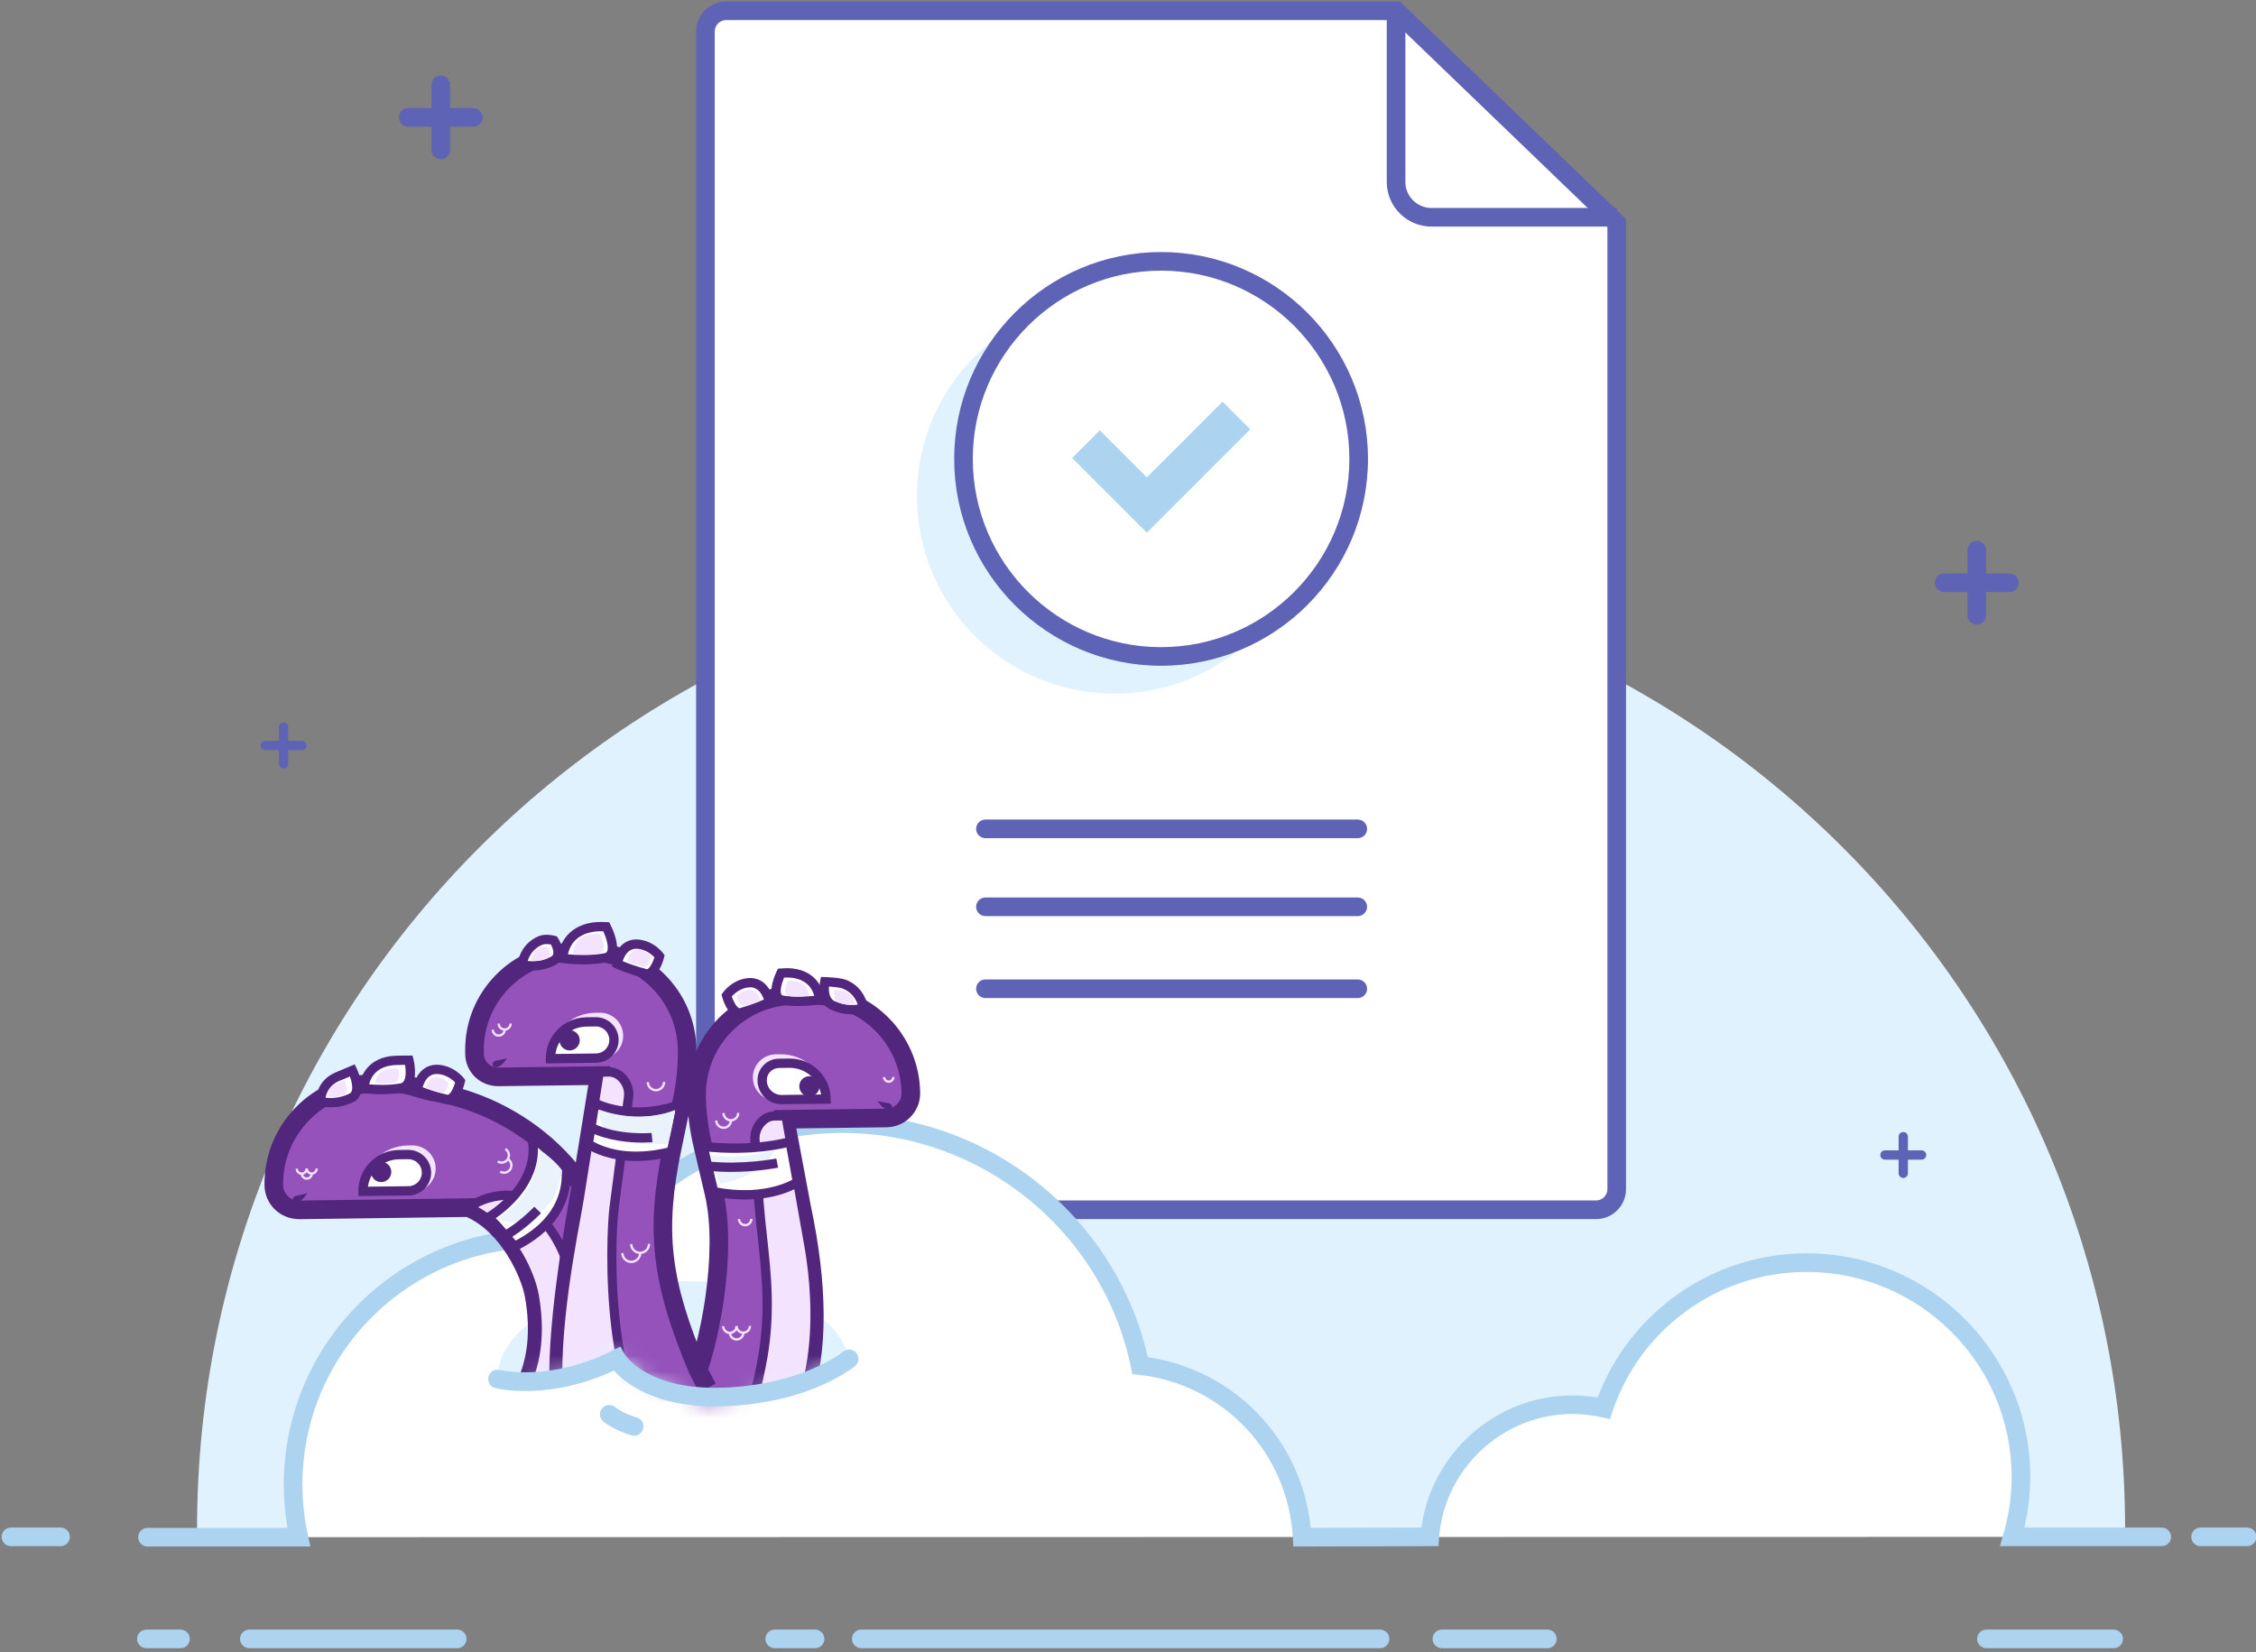 <svg xmlns="http://www.w3.org/2000/svg" xmlns:xlink="http://www.w3.org/1999/xlink" width="142" height="104" viewBox="0 0 142 104">
  <rect x="0" y="0" width="142" height="104" fill="#808080" stroke="none"/>
  <defs>
    <polygon id="success-a" points="16.082 33.667 22.256 34.039 25.457 33.667 28.624 32.479 30.731 34.039 34.256 35.462 38.641 34.643 45.583 31.783 62.683 8.59 24.286 0 5.536 6.474 0 19.95 5.536 29.618"/>
  </defs>
  <g fill="none" fill-rule="evenodd" transform="translate(-4 -21)">
    <path fill="#E1F2FF" d="M16.403,117.254 C16.403,83.743 43.57,56.576 77.082,56.576 C110.593,56.576 137.76,83.743 137.76,117.254 L16.403,117.254 Z"/>
    <path fill="#FFF" d="M91.883,21.679 L49.702,21.679 C48.984,21.679 48.402,22.261 48.402,22.98 L48.402,95.861 C48.402,96.58 48.984,97.162 49.702,97.162 L104.461,97.162 C105.179,97.162 105.761,96.58 105.761,95.861 L105.761,35.039 L91.883,21.679 Z"/>
    <path fill="#5E63B6" d="M49.702,22.265 C49.309,22.265 48.988,22.586 48.988,22.98 L48.988,95.861 C48.988,96.255 49.309,96.576 49.702,96.576 L104.461,96.576 C104.855,96.576 105.175,96.255 105.175,95.861 L105.175,35.288 L91.647,22.265 L49.702,22.265 Z M104.461,97.748 L49.702,97.748 C48.662,97.748 47.816,96.902 47.816,95.861 L47.816,22.98 C47.816,21.94 48.662,21.094 49.702,21.094 L92.119,21.094 L106.347,34.789 L106.347,95.861 C106.347,96.902 105.501,97.748 104.461,97.748 L104.461,97.748 Z"/>
    <line x1="66.025" x2="89.463" y1="73.181" y2="73.181" fill="#FFF"/>
    <path fill="#5E63B6" d="M89.463,73.767 L66.026,73.767 C65.702,73.767 65.44,73.505 65.44,73.181 C65.44,72.857 65.702,72.595 66.026,72.595 L89.463,72.595 C89.787,72.595 90.049,72.857 90.049,73.181 C90.049,73.505 89.787,73.767 89.463,73.767"/>
    <line x1="66.025" x2="89.463" y1="78.087" y2="78.087" fill="#FFF"/>
    <path fill="#5E63B6" d="M89.463,78.673 L66.026,78.673 C65.702,78.673 65.44,78.411 65.44,78.087 C65.44,77.763 65.702,77.501 66.026,77.501 L89.463,77.501 C89.787,77.501 90.049,77.763 90.049,78.087 C90.049,78.411 89.787,78.673 89.463,78.673"/>
    <line x1="66.025" x2="89.463" y1="83.247" y2="83.247" fill="#FFF"/>
    <path fill="#5E63B6" d="M89.463 83.833L66.026 83.833C65.702 83.833 65.44 83.571 65.44 83.247 65.44 82.923 65.702 82.661 66.026 82.661L89.463 82.661C89.787 82.661 90.049 82.923 90.049 83.247 90.049 83.571 89.787 83.833 89.463 83.833M105.761 35.264L94.1 35.264C92.549 35.264 91.287 34.003 91.287 32.452L91.287 21.679 92.459 21.679 92.459 32.452C92.459 33.356 93.195 34.092 94.1 34.092L105.761 34.092 105.761 35.264z"/>
    <path fill="#E1F2FF" d="M86.589,52.234 C86.589,59.103 81.021,64.671 74.152,64.671 C67.283,64.671 61.715,59.103 61.715,52.234 C61.715,45.365 67.283,39.797 74.152,39.797 C81.021,39.797 86.589,45.365 86.589,52.234"/>
    <path fill="#FFF" d="M89.519,49.89 C89.519,56.759 83.95,62.327 77.081,62.327 C70.213,62.327 64.645,56.759 64.645,49.89 C64.645,43.021 70.213,37.453 77.081,37.453 C83.95,37.453 89.519,43.021 89.519,49.89"/>
    <path fill="#5E63B6" d="M77.082,38.039 C70.547,38.039 65.231,43.356 65.231,49.891 C65.231,56.425 70.547,61.741 77.082,61.741 C83.616,61.741 88.933,56.425 88.933,49.891 C88.933,43.356 83.616,38.039 77.082,38.039 M77.082,62.912 C69.901,62.912 64.059,57.071 64.059,49.891 C64.059,42.71 69.901,36.867 77.082,36.867 C84.262,36.867 90.105,42.71 90.105,49.891 C90.105,57.071 84.262,62.912 77.082,62.912"/>
    <line x1="77.049" x2="77.049" y1="52.553" y2="44.518" fill="#FFF"/>
    <line x1="72.994" x2="81.17" y1="55.262" y2="55.262" fill="#FFF"/>
    <line x1="19.693" x2="32.779" y1="124.176" y2="124.176" fill="#FFF"/>
    <path fill="#ACD3EF" d="M32.779 124.762L19.694 124.762C19.37 124.762 19.108 124.5 19.108 124.176 19.108 123.852 19.37 123.59 19.694 123.59L32.779 123.59C33.103 123.59 33.365 123.852 33.365 124.176 33.365 124.5 33.103 124.762 32.779 124.762M145.441 118.338L142.512 118.338C142.188 118.338 141.926 118.076 141.926 117.752 141.926 117.428 142.188 117.166 142.512 117.166L145.441 117.166C145.765 117.166 146.027 117.428 146.027 117.752 146.027 118.076 145.765 118.338 145.441 118.338"/>
    <line x1="4.688" x2="7.812" y1="117.752" y2="117.752" fill="#FFF"/>
    <path fill="#ACD3EF" d="M7.813,118.338 L4.688,118.338 C4.364,118.338 4.102,118.076 4.102,117.752 C4.102,117.428 4.364,117.166 4.688,117.166 L7.813,117.166 C8.136,117.166 8.399,117.428 8.399,117.752 C8.399,118.076 8.136,118.338 7.813,118.338"/>
    <line x1="58.211" x2="90.864" y1="124.176" y2="124.176" fill="#FFF"/>
    <path fill="#ACD3EF" d="M90.864,124.762 L58.211,124.762 C57.888,124.762 57.625,124.5 57.625,124.176 C57.625,123.852 57.888,123.59 58.211,123.59 L90.864,123.59 C91.188,123.59 91.45,123.852 91.45,124.176 C91.45,124.5 91.188,124.762 90.864,124.762"/>
    <line x1="94.758" x2="101.398" y1="124.176" y2="124.176" fill="#FFF"/>
    <path fill="#ACD3EF" d="M101.398,124.762 L94.758,124.762 C94.434,124.762 94.172,124.5 94.172,124.176 C94.172,123.852 94.434,123.59 94.758,123.59 L101.398,123.59 C101.722,123.59 101.984,123.852 101.984,124.176 C101.984,124.5 101.722,124.762 101.398,124.762"/>
    <line x1="55.304" x2="52.766" y1="124.176" y2="124.176" fill="#FFF"/>
    <path fill="#ACD3EF" d="M55.304,124.762 L52.766,124.762 C52.442,124.762 52.18,124.5 52.18,124.176 C52.18,123.852 52.442,123.59 52.766,123.59 L55.304,123.59 C55.628,123.59 55.89,123.852 55.89,124.176 C55.89,124.5 55.628,124.762 55.304,124.762"/>
    <line x1="13.214" x2="15.363" y1="124.176" y2="124.176" fill="#FFF"/>
    <path fill="#ACD3EF" d="M15.363,124.762 L13.214,124.762 C12.891,124.762 12.628,124.5 12.628,124.176 C12.628,123.852 12.891,123.59 13.214,123.59 L15.363,123.59 C15.686,123.59 15.949,123.852 15.949,124.176 C15.949,124.5 15.686,124.762 15.363,124.762"/>
    <line x1="129.032" x2="137.039" y1="124.176" y2="124.176" fill="#FFF"/>
    <path fill="#ACD3EF" d="M137.039,124.762 L129.032,124.762 C128.708,124.762 128.446,124.5 128.446,124.176 C128.446,123.852 128.708,123.59 129.032,123.59 L137.039,123.59 C137.363,123.59 137.625,123.852 137.625,124.176 C137.625,124.5 137.363,124.762 137.039,124.762"/>
    <path fill="#FFF" d="M140.067,117.752 L130.659,117.752 C131.01,116.553 131.205,115.286 131.205,113.973 C131.205,106.525 125.167,100.488 117.719,100.488 C111.783,100.488 106.748,104.325 104.946,109.652 C104.311,109.511 103.652,109.433 102.974,109.433 C98.232,109.433 94.352,113.1 93.997,117.752 L85.96,117.773 C85.645,112.144 81.304,107.591 75.762,106.968 C73.97,98.275 66.273,91.739 57.049,91.739 C50.774,91.739 45.207,94.763 41.723,99.433 C40.513,99.13 39.247,98.966 37.942,98.966 C29.385,98.966 22.449,105.903 22.449,114.46 C22.449,115.597 22.576,116.706 22.809,117.773 L13.281,117.773"/>
    <path fill="#ACD3EF" d="M85.406,118.361 L85.375,117.806 C85.076,112.46 81.006,108.147 75.697,107.551 L75.274,107.503 L75.188,107.087 C73.425,98.533 65.797,92.324 57.049,92.324 C51.143,92.324 45.729,95.043 42.193,99.784 L41.959,100.097 L41.581,100.002 C40.393,99.703 39.169,99.552 37.942,99.552 C29.722,99.552 23.035,106.24 23.035,114.46 C23.035,115.524 23.151,116.597 23.382,117.648 L23.538,118.359 L13.281,118.359 C12.957,118.359 12.695,118.097 12.695,117.773 C12.695,117.449 12.957,117.187 13.281,117.187 L22.098,117.187 C21.941,116.284 21.863,115.37 21.863,114.46 C21.863,105.594 29.076,98.38 37.942,98.38 C39.135,98.38 40.326,98.513 41.488,98.775 C45.25,93.925 50.899,91.152 57.049,91.152 C66.21,91.152 74.216,97.557 76.247,106.441 C81.737,107.249 85.943,111.666 86.501,117.186 L93.47,117.167 C94.1,112.46 98.174,108.848 102.974,108.848 C103.503,108.848 104.036,108.892 104.564,108.981 C106.631,103.53 111.854,99.902 117.719,99.902 C125.479,99.902 131.791,106.214 131.791,113.973 C131.791,115.043 131.666,116.113 131.419,117.166 L140.067,117.166 C140.391,117.166 140.653,117.428 140.653,117.752 C140.653,118.076 140.391,118.338 140.067,118.338 L129.877,118.338 L130.096,117.588 C130.443,116.402 130.619,115.186 130.619,113.973 C130.619,106.861 124.832,101.074 117.719,101.074 C112.185,101.074 107.274,104.597 105.501,109.84 L105.332,110.338 L104.818,110.224 C104.209,110.088 103.588,110.019 102.974,110.019 C98.601,110.019 94.915,113.435 94.581,117.797 L94.54,118.336 L85.406,118.361 Z"/>
    <path fill="#E1F2FF" d="M36.643,108.027 C36.643,108.027 35.312,108.298 35.312,107.815 C35.312,100.726 55.585,99.07 57.447,106.545 C58.062,109.012 43.912,109.653 43.01,106.468 L36.643,108.027"/>
    <g transform="translate(14.063 73.828)">
      <mask id="success-b" fill="#fff">
        <use xlink:href="#success-a"/>
      </mask>
      <g mask="url(#success-b)">
        <g transform="translate(6.121 5.01)">
          <path fill="#9452BA" d="M30.809,60.806 L33.727,60.77 C34.729,60.757 35.632,60.132 35.984,59.192 C36.986,56.513 36.697,54.067 36.794,51.969 C36.974,48.085 36.343,46.104 35.724,42.865 L31.346,43.021 C31.346,43.021 31.739,44.63 32.047,49.465 C32.143,50.961 29.745,57.006 29.898,59.954 C29.923,60.437 30.325,60.812 30.809,60.806"/>
          <path fill="#52267D" d="M32.047,43.583 C32.192,44.466 32.43,46.263 32.632,49.428 C32.676,50.121 32.339,51.37 31.786,53.352 C31.167,55.56 30.399,58.31 30.483,59.924 C30.492,60.093 30.65,60.213 30.802,60.22 L33.719,60.183 C34.481,60.173 35.17,59.693 35.435,58.986 C36.168,57.025 36.175,55.22 36.182,53.475 C36.184,52.946 36.185,52.434 36.209,51.943 C36.352,48.847 35.971,47.001 35.488,44.664 C35.408,44.28 35.327,43.884 35.244,43.469 L32.047,43.583 Z M30.796,61.392 C30.004,61.392 29.354,60.778 29.312,59.984 C29.219,58.179 29.983,55.447 30.656,53.037 C31.07,51.559 31.497,50.032 31.463,49.502 C31.16,44.773 30.781,43.176 30.777,43.16 L30.606,42.461 L36.205,42.261 L36.3,42.755 C36.413,43.348 36.527,43.899 36.636,44.427 C37.115,46.748 37.529,48.754 37.379,51.996 C37.357,52.473 37.355,52.968 37.354,53.48 C37.347,55.241 37.34,57.239 36.532,59.397 C36.1,60.553 34.975,61.34 33.734,61.355 L30.816,61.392 L30.796,61.392 Z"/>
          <path fill="#9452BA" d="M22.143,47.045 L18.57,43.095 L16.396,43.209 C16.396,43.209 16.133,46.536 16.026,47.929 C15.836,50.384 14.88,55.202 14.282,57.318 C14.088,58.007 13.978,58.65 13.952,59.231 C13.91,60.211 14.735,61.008 15.715,60.996 L18.299,60.963 C19.805,60.945 21.13,59.923 21.482,58.459 C22.577,53.902 22.143,47.045 22.143,47.045"/>
          <path fill="#52267D" d="M16.94,43.767 C16.862,44.755 16.691,46.919 16.61,47.974 C16.423,50.389 15.485,55.218 14.846,57.477 C14.665,58.119 14.561,58.718 14.538,59.257 C14.525,59.551 14.634,59.834 14.846,60.052 C15.067,60.28 15.375,60.409 15.693,60.409 L15.708,60.409 L18.292,60.378 C19.548,60.362 20.626,59.517 20.912,58.323 C21.871,54.333 21.629,48.444 21.569,47.284 L18.322,43.695 L16.94,43.767 Z M15.693,61.581 C15.059,61.581 14.445,61.322 14.004,60.867 C13.566,60.416 13.34,59.825 13.367,59.206 C13.395,58.576 13.512,57.888 13.719,57.159 C14.329,54.996 15.263,50.196 15.441,47.883 C15.549,46.49 15.812,43.163 15.812,43.163 L15.853,42.651 L18.818,42.495 L22.714,46.804 L22.727,47.008 C22.745,47.292 23.155,54.006 22.052,58.596 C21.64,60.313 20.099,61.527 18.307,61.55 L15.723,61.581 L15.693,61.581 Z"/>
          <path fill="#52267D" d="M16.87,50.378 L17.044,50.531 L17.027,50.237 L16.87,50.378 Z M17.115,50.592 L17.241,50.704 L17.914,50.436 L17.845,50.29 L17.379,50.407 L17.39,50.576 L17.115,50.592 Z M17.183,51.043 L16.43,50.38 L17.126,49.753 L17.322,49.97 L17.094,50.177 L18.008,49.948 L18.312,50.592 L17.183,51.043 Z"/>
          <path fill="#9452BA" d="M17.024,32.234 C19.589,32.149 21.971,30.352 27.204,30.045 C27.276,29.702 27.364,29.391 27.478,29.136 C28.4,27.072 29.662,21.143 28.755,17.271 L28.037,14.205 C27.801,13.2 27.676,12.172 27.663,11.139 C27.657,10.709 27.696,10.288 27.774,9.882 C27.793,9.78 27.815,9.679 27.839,9.579 C27.913,9.279 28.007,8.988 28.122,8.708 C28.161,8.613 28.2,8.521 28.243,8.429 C28.329,8.246 28.422,8.069 28.524,7.896 C28.626,7.724 28.736,7.556 28.854,7.395 C29.207,6.911 29.628,6.479 30.103,6.114 C30.262,5.992 30.426,5.878 30.596,5.771 C31.531,5.187 32.634,4.844 33.816,4.829 L34.838,4.816 C36.559,4.795 38.126,5.472 39.268,6.587 C39.411,6.725 39.547,6.871 39.675,7.024 C39.91,7.3 40.119,7.599 40.303,7.914 C40.372,8.032 40.439,8.152 40.5,8.275 C40.545,8.366 40.588,8.457 40.628,8.55 C40.75,8.828 40.852,9.117 40.933,9.415 C41.013,9.712 41.072,10.019 41.108,10.333 C41.133,10.542 41.146,10.755 41.148,10.97 C41.154,11.398 40.985,11.789 40.707,12.074 C40.43,12.359 40.043,12.537 39.614,12.543 L33.234,12.623 L34.27,18.149 C35.474,23.823 35.181,27.632 34.335,30.179 C34.147,30.748 33.057,32.765 33.057,32.765 C36.311,37.76 41.231,39.899 46.471,40.472 C50.925,40.959 60.475,36.783 55.466,32.153 C50.457,27.523 56.475,30.366 57.364,30.949 C58.251,31.531 63.398,35.866 57.954,42.39 C55.652,45.149 53.036,47.664 46.691,49.646 C45.674,49.963 40.106,50.439 37.117,51.337 C28.217,54.014 20.92,51.317 16.776,45.472 C12.65,39.65 16.011,32.267 17.024,32.234"/>
          <path fill="#52267D" d="M17.128,32.816 C16.848,33.04 16.084,34.269 15.65,36.274 C15.241,38.16 14.906,41.82 17.254,45.133 C21.55,51.192 28.728,53.251 36.948,50.776 C38.856,50.203 41.776,49.799 43.909,49.505 C45.076,49.344 46.18,49.191 46.517,49.087 C52.87,47.102 55.339,44.609 57.504,42.015 C59.303,39.86 60.065,37.759 59.77,35.773 C59.427,33.46 57.685,31.86 57.042,31.438 C56.574,31.131 55.251,30.515 54.424,30.255 C54.676,30.561 55.112,31.028 55.864,31.723 C57.808,33.519 57.637,35.169 57.151,36.235 C55.714,39.386 49.62,41.404 46.407,41.054 C40.228,40.378 35.571,37.698 32.567,33.085 L32.376,32.793 L32.542,32.487 C32.953,31.724 33.653,30.373 33.779,29.995 C34.753,27.063 34.725,23.118 33.696,18.271 L32.53,12.046 L39.607,11.957 C39.866,11.954 40.108,11.85 40.287,11.665 C40.469,11.479 40.566,11.235 40.562,10.978 C40.56,10.782 40.548,10.589 40.527,10.4 C40.494,10.118 40.44,9.838 40.367,9.568 C40.295,9.3 40.202,9.036 40.091,8.785 C40.054,8.701 40.016,8.617 39.975,8.535 C39.92,8.425 39.859,8.316 39.797,8.208 C39.627,7.918 39.435,7.647 39.229,7.402 C39.112,7.265 38.989,7.132 38.859,7.006 C37.796,5.97 36.399,5.401 34.917,5.401 C34.893,5.401 34.869,5.401 34.845,5.402 L33.823,5.415 C32.788,5.428 31.78,5.723 30.907,6.268 C30.753,6.365 30.603,6.469 30.459,6.579 C30.03,6.909 29.648,7.3 29.327,7.74 C29.22,7.886 29.121,8.039 29.029,8.194 C28.937,8.35 28.852,8.512 28.774,8.677 C28.736,8.76 28.699,8.844 28.664,8.929 C28.561,9.182 28.474,9.448 28.409,9.718 C28.386,9.809 28.367,9.9 28.349,9.991 C28.278,10.365 28.244,10.748 28.248,11.132 C28.261,12.121 28.382,13.11 28.607,14.072 L29.325,17.136 C30.264,21.141 28.97,27.233 28.013,29.375 C27.925,29.571 27.846,29.836 27.778,30.164 L27.686,30.603 L27.239,30.629 C24.294,30.802 22.242,31.47 20.592,32.006 C19.346,32.412 18.264,32.763 17.128,32.816 M30.492,52.945 C24.662,52.945 19.603,50.473 16.299,45.811 C13.009,41.169 14.214,35.732 15.446,33.251 C16.228,31.674 16.813,31.655 17.004,31.648 C18.007,31.615 18.988,31.296 20.23,30.892 C21.862,30.362 23.874,29.707 26.735,29.489 C26.797,29.265 26.866,29.069 26.943,28.897 C27.819,26.936 29.051,21.102 28.184,17.404 L27.467,14.34 C27.222,13.295 27.09,12.221 27.076,11.147 C27.071,10.685 27.112,10.221 27.198,9.772 C27.22,9.659 27.244,9.548 27.271,9.439 C27.35,9.114 27.454,8.792 27.58,8.486 C27.622,8.383 27.665,8.281 27.713,8.18 C27.806,7.982 27.908,7.787 28.02,7.598 C28.131,7.409 28.252,7.226 28.381,7.049 C28.767,6.52 29.226,6.048 29.746,5.649 C29.92,5.515 30.1,5.391 30.285,5.275 C31.341,4.615 32.559,4.259 33.809,4.243 L34.831,4.23 C36.659,4.191 38.374,4.896 39.676,6.167 C39.833,6.318 39.982,6.478 40.123,6.645 C40.373,6.94 40.604,7.267 40.809,7.618 C40.885,7.749 40.958,7.88 41.025,8.015 C41.074,8.115 41.121,8.214 41.165,8.315 C41.298,8.619 41.41,8.937 41.498,9.261 C41.587,9.588 41.652,9.926 41.69,10.266 C41.717,10.494 41.731,10.727 41.734,10.962 C41.742,11.534 41.526,12.074 41.127,12.483 C40.728,12.891 40.194,13.122 39.623,13.129 L33.938,13.2 L34.845,18.04 C35.915,23.081 35.932,27.232 34.891,30.364 C34.733,30.841 34.063,32.123 33.74,32.732 C36.549,36.86 40.852,39.268 46.534,39.889 C49.588,40.232 54.968,38.199 56.084,35.749 C56.565,34.695 56.232,33.659 55.068,32.583 C53.086,30.751 52.583,29.92 53.075,29.289 C53.933,28.194 57.649,30.435 57.685,30.459 C58.636,31.082 60.538,32.959 60.93,35.6 C61.276,37.931 60.426,40.342 58.403,42.765 C56.213,45.39 53.517,48.127 46.866,50.205 C46.437,50.339 45.443,50.476 44.069,50.666 C41.974,50.956 39.106,51.352 37.285,51.899 C34.948,52.602 32.667,52.945 30.492,52.945"/>
          <path fill="#9452BA" d="M22.46,23.686 C22.582,17.086 17.281,11.967 11.316,10.947 C10.078,10.734 9.671,10.352 8.319,10.368 L7.284,10.382 C3.797,10.426 1.006,13.288 1.05,16.775 C1.061,17.644 1.774,18.34 2.644,18.329 C2.644,18.329 13.26,18.192 13.31,18.187 C13.31,18.188 14.174,18.177 14.174,18.178 C14.173,18.179 13.308,18.19 13.307,18.191 C15.667,19.158 17.166,22.14 17.443,23.749 C17.84,26.04 17.595,27.937 16.831,29.479 C16.321,30.505 16.278,31.735 16.371,32.729 C16.371,32.729 16.396,32.738 16.432,32.749 C16.475,33.281 16.569,33.885 16.736,34.573 C17.727,33.864 19.269,32.797 19.551,32.643 C20.16,32.312 21.536,31.557 22.151,31.194 C26.082,28.874 22.39,27.44 22.46,23.686"/>
          <path fill="#52267D" d="M16.927,32.291 L16.935,32.293 L17.016,32.702 C17.039,32.983 17.076,33.276 17.128,33.578 C17.979,32.98 19.008,32.272 19.271,32.128 C19.955,31.757 21.267,31.035 21.853,30.69 C23.848,29.513 23.553,28.881 22.841,27.355 C22.397,26.405 21.845,25.223 21.873,23.675 C21.997,16.988 16.475,12.424 11.217,11.524 C10.71,11.437 10.331,11.323 9.997,11.223 C9.481,11.068 9.07,10.947 8.327,10.954 L7.292,10.967 C4.133,11.008 1.596,13.609 1.636,16.768 C1.639,17.031 1.745,17.278 1.934,17.462 C2.123,17.647 2.376,17.77 2.636,17.743 C6.231,17.697 13.085,17.607 13.287,17.602 L13.54,17.594 L13.545,17.598 L13.735,17.597 C13.847,17.595 13.932,17.585 14.018,17.594 L14.154,17.592 L14.154,17.595 C14.403,17.604 14.465,17.639 14.589,17.763 L15.003,18.177 L14.796,18.385 C16.609,19.768 17.765,22.165 18.021,23.649 C18.425,25.984 18.201,28.033 17.356,29.739 C16.956,30.546 16.891,31.517 16.927,32.291 L16.927,32.291 Z M16.372,35.554 L16.167,34.712 C16.039,34.183 15.945,33.671 15.887,33.183 L15.823,33.161 L15.787,32.784 C15.656,31.376 15.831,30.177 16.306,29.218 C17.038,27.74 17.227,25.934 16.866,23.849 C16.639,22.53 15.329,19.721 13.182,18.775 C12.667,18.784 10.664,18.812 2.651,18.915 C2.072,18.907 1.529,18.704 1.116,18.302 C0.703,17.899 0.472,17.359 0.464,16.782 C0.416,12.978 3.472,9.844 7.277,9.795 L8.312,9.783 C9.245,9.77 9.771,9.931 10.333,10.1 C10.651,10.196 10.979,10.294 11.415,10.369 C17.154,11.351 23.181,16.356 23.045,23.697 C23.022,24.973 23.489,25.975 23.903,26.859 C24.619,28.394 25.36,29.981 22.448,31.699 C21.848,32.053 20.521,32.782 19.831,33.158 C19.608,33.28 18.192,34.252 17.078,35.05 L16.372,35.554 Z"/>
          <path fill="#F3E3FF" d="M19.175,31.351 C19.11,30.333 18.947,29.811 19.056,29.395 C19.684,27.001 19.889,26.245 19.857,23.719 C19.825,21.207 18.34,18.744 16.176,17.452 C16.057,17.381 14.509,17.291 13.307,18.191 C15.668,19.158 17.166,22.14 17.444,23.749 C17.84,26.04 17.595,27.937 16.831,29.479 C16.322,30.505 16.278,31.735 16.371,32.729 C16.371,32.729 19.265,33.775 19.175,31.351"/>
          <path fill="#52267D" d="M16.647,32.509 C17.117,32.644 18.011,32.795 18.496,32.44 C18.771,32.239 18.901,31.877 18.882,31.366 C18.857,30.986 18.82,30.677 18.788,30.418 C18.732,29.962 18.691,29.633 18.773,29.322 L18.791,29.253 C19.409,26.896 19.595,26.185 19.564,23.722 C19.534,21.332 18.145,18.97 16.025,17.703 C15.94,17.686 14.895,17.632 13.91,18.155 C16.065,19.332 17.453,22.079 17.733,23.699 C18.125,25.972 17.91,27.96 17.094,29.608 C16.63,30.544 16.587,31.669 16.647,32.509 M17.645,33.245 C16.949,33.245 16.313,33.02 16.271,33.005 L16.096,32.941 L16.079,32.757 C15.993,31.826 16.007,30.48 16.568,29.348 C17.329,27.814 17.526,25.947 17.155,23.799 C16.866,22.122 15.329,19.336 13.196,18.462 L12.718,18.266 L13.132,17.956 C14.39,17.015 16.064,17.044 16.326,17.2 C18.616,18.568 20.117,21.125 20.15,23.715 C20.182,26.257 19.974,27.05 19.357,29.402 L19.34,29.47 C19.287,29.673 19.32,29.941 19.369,30.346 C19.402,30.616 19.442,30.937 19.467,31.332 L19.467,31.34 C19.494,32.061 19.284,32.59 18.842,32.913 C18.496,33.165 18.06,33.245 17.645,33.245"/>
          <path fill="#FFF" d="M3.985,11.496 C3.985,11.496 3.969,10.394 5.059,9.942 C5.391,9.804 5.999,9.547 5.999,9.547 C5.999,9.547 6.668,10.92 5.934,11.277 C4.876,11.791 3.985,11.496 3.985,11.496"/>
          <path fill="#52267D" d="M4.305,11.264 C4.609,11.305 5.177,11.32 5.806,11.013 C5.88,10.977 5.925,10.924 5.954,10.842 C6.038,10.596 5.939,10.205 5.84,9.932 C5.636,10.018 5.359,10.134 5.171,10.212 C4.557,10.467 4.365,10.97 4.305,11.264 M4.638,11.873 C4.201,11.873 3.914,11.782 3.893,11.774 L3.695,11.709 L3.692,11.5 C3.691,11.447 3.687,10.193 4.947,9.671 C5.279,9.534 5.884,9.277 5.884,9.277 L6.14,9.17 L6.262,9.419 C6.31,9.518 6.726,10.4 6.508,11.033 C6.429,11.261 6.275,11.437 6.062,11.541 C5.522,11.802 5.022,11.873 4.638,11.873"/>
          <path fill="#FFF" d="M6.718,10.686 C6.718,10.686 6.73,9.184 8.417,8.943 C8.732,8.898 9.555,8.908 9.555,8.908 C9.555,8.908 9.954,10.493 9.066,10.657 C7.972,10.858 6.718,10.686 6.718,10.686"/>
          <path fill="#52267D" d="M7.049,10.426 C7.474,10.463 8.287,10.502 9.012,10.368 C9.112,10.351 9.179,10.306 9.233,10.222 C9.39,9.977 9.361,9.506 9.314,9.2 C9.032,9.201 8.637,9.208 8.459,9.233 C7.443,9.378 7.139,10.047 7.049,10.426 M7.858,11.049 C7.212,11.049 6.711,10.981 6.678,10.976 L6.423,10.941 L6.425,10.684 C6.43,10.076 6.844,8.871 8.377,8.653 C8.704,8.607 9.47,8.614 9.559,8.615 L9.784,8.617 L9.839,8.836 C9.868,8.949 10.105,9.949 9.726,10.539 C9.586,10.757 9.376,10.898 9.119,10.945 C8.694,11.023 8.249,11.049 7.858,11.049"/>
          <path fill="#FFF" d="M10.081,10.788 C10.081,10.788 10.282,9.119 11.784,9.558 C12.427,9.746 12.788,10.227 12.788,10.227 C12.788,10.227 12.506,11.5 11.909,11.364 C10.866,11.128 10.081,10.788 10.081,10.788"/>
          <path fill="#52267D" d="M10.419,10.608 C10.719,10.722 11.292,10.925 11.973,11.079 C11.993,11.082 12.017,11.086 12.058,11.06 C12.225,10.955 12.382,10.594 12.465,10.305 C12.336,10.175 12.072,9.947 11.702,9.839 C11.358,9.739 11.088,9.759 10.872,9.901 C10.611,10.073 10.48,10.394 10.419,10.608 M11.996,11.668 C11.946,11.668 11.895,11.662 11.844,11.65 C10.786,11.411 9.997,11.071 9.964,11.057 L9.764,10.97 L9.79,10.753 C9.795,10.716 9.907,9.837 10.55,9.412 C10.913,9.173 11.355,9.127 11.867,9.278 C12.594,9.489 13.005,10.029 13.022,10.052 L13.103,10.159 L13.074,10.291 C13.052,10.388 12.849,11.253 12.372,11.555 C12.254,11.63 12.127,11.668 11.996,11.668"/>
          <path fill="#FFF" d="M14.529,18.822 C14.529,18.822 17.994,16.88 17.29,13.697 C17.759,14.073 19.011,15.221 19.468,15.811 C19.476,16.436 19.622,18.917 16.216,20.621 C15.606,20.004 15.088,19.231 14.529,18.822"/>
          <path fill="#52267D" d="M15.02,18.853 C15.269,19.089 15.509,19.373 15.759,19.668 C15.926,19.866 16.099,20.07 16.277,20.261 C19.171,18.725 19.189,16.659 19.177,15.916 C18.848,15.516 18.198,14.887 17.675,14.416 C17.744,16.717 15.825,18.294 15.02,18.853 L15.02,18.853 Z M16.157,20.978 L16.008,20.827 C15.762,20.578 15.533,20.307 15.311,20.046 C14.981,19.655 14.668,19.287 14.356,19.058 L13.989,18.79 L14.385,18.567 C14.419,18.548 17.652,16.69 17.004,13.761 L16.824,12.947 L17.474,13.469 C17.974,13.87 19.231,15.026 19.7,15.632 L19.76,15.71 L19.761,15.807 C19.8,18.042 18.651,19.73 16.348,20.883 L16.157,20.978 Z"/>
          <path fill="#F3E3FF" d="M4.456 11.187C4.456 11.187 4.448 10.616 5.012 10.382 5.184 10.311 5.498 10.178 5.498 10.178 5.498 10.178 5.845 10.888 5.465 11.073 4.917 11.34 4.456 11.187 4.456 11.187M7.435 10.338C7.435 10.338 7.442 9.571 8.302 9.448 8.462 9.425 8.882 9.431 8.882 9.431 8.882 9.431 9.085 10.239 8.632 10.322 8.075 10.425 7.435 10.338 7.435 10.338M10.617 10.661C10.617 10.661 10.724 9.776 11.521 10.009 11.862 10.108 12.053 10.363 12.053 10.363 12.053 10.363 11.904 11.039 11.587 10.967 11.034 10.842 10.617 10.661 10.617 10.661M9.802 17.182L6.611 17.222C6.592 15.615 7.878 14.296 9.484 14.275L9.766 14.272C10.569 14.263 11.229 14.905 11.238 15.709 11.249 16.512 10.605 17.171 9.802 17.182"/>
          <path fill="#FFF" d="M9.532,17.131 L6.665,17.167 C6.65,15.904 7.66,14.868 8.923,14.852 L9.504,14.845 C10.135,14.837 10.653,15.342 10.661,15.973 C10.669,16.605 10.163,17.123 9.532,17.131"/>
          <path fill="#52267D" d="M9.519,15.138 L9.507,15.138 L8.926,15.145 C8.394,15.151 7.896,15.365 7.525,15.746 C7.222,16.056 7.032,16.447 6.976,16.869 L9.529,16.838 C9.997,16.832 10.373,16.446 10.368,15.977 C10.365,15.75 10.274,15.538 10.112,15.379 C9.952,15.223 9.741,15.138 9.519,15.138 L9.519,15.138 Z M6.377,17.463 L6.373,17.17 C6.364,16.481 6.624,15.83 7.105,15.337 C7.586,14.844 8.23,14.567 8.92,14.559 L9.5,14.552 L9.519,14.552 C10.302,14.552 10.944,15.184 10.954,15.969 C10.964,16.761 10.328,17.414 9.536,17.424 L6.377,17.463 Z"/>
          <path fill="#52267D" d="M7.17 15.95C7.174 16.303 7.463 16.584 7.816 16.58 8.169 16.576 8.451 16.286 8.446 15.934 8.442 15.581 8.153 15.299 7.8 15.303 7.447 15.308 7.165 15.597 7.17 15.95M2.492 17.851L2.492 17.851C2.673 17.81 2.834 17.707 2.947 17.561L3.158 17.289 2.682 17.397 2.403 17.46C2.295 17.485 2.228 17.593 2.252 17.7 2.277 17.808 2.384 17.876 2.492 17.851"/>
          <path fill="#EAF3FB" d="M15.119,18.877 C15.119,18.877 17.789,17.396 17.711,14.481 C18.876,15.308 19.196,15.848 19.196,15.848 C19.196,15.848 19.013,17.239 18.375,17.947 C17.396,19.035 16.366,19.379 15.119,18.877"/>
          <path fill="#FFF" d="M17.657,18.334 C17.657,18.334 16.611,19.425 15.583,19.955"/>
          <path fill="#52267D" d="M15.718,20.216 L15.449,19.695 C16.422,19.192 17.436,18.141 17.445,18.131 L17.869,18.536 C17.825,18.583 16.777,19.669 15.718,20.216"/>
          <path fill="#9452BA" d="M28.341,29.537 L27.727,28.363 C25.422,22.894 25.035,19.671 26.131,14.411 L26.771,11.329 C26.981,10.317 27.081,9.286 27.067,8.254 C27.025,4.812 24.199,2.057 20.758,2.1 L19.751,2.113 C16.357,2.156 13.639,4.941 13.682,8.336 L13.684,8.513 C13.694,9.321 14.357,9.968 15.165,9.957 L21.536,9.877 L20.639,15.427 C17.869,30.306 18.242,36.318 24.044,35.009"/>
          <path fill="#52267D" d="M22.618,35.771 C21.549,35.771 20.691,35.45 20.019,34.803 C17.833,32.698 17.844,27.236 20.063,15.321 L20.846,10.471 L15.173,10.543 C14.632,10.539 14.109,10.344 13.717,9.962 C13.325,9.58 13.105,9.068 13.098,8.52 L13.096,8.344 C13.073,6.546 13.752,4.846 15.008,3.558 C16.264,2.271 17.945,1.55 19.744,1.527 L20.75,1.514 C22.566,1.471 24.291,2.178 25.596,3.451 C26.9,4.722 27.631,6.425 27.654,8.246 C27.667,9.319 27.563,10.396 27.345,11.448 L26.704,14.53 C25.634,19.67 25.985,22.722 28.267,28.135 L28.86,29.265 L27.822,29.808 L27.208,28.634 C24.824,22.985 24.443,19.644 25.557,14.291 L26.197,11.21 C26.399,10.241 26.494,9.248 26.482,8.261 C26.462,6.753 25.858,5.342 24.778,4.289 C23.698,3.237 22.271,2.653 20.765,2.686 L19.759,2.699 C16.693,2.738 14.229,5.264 14.268,8.329 L14.27,8.506 C14.273,8.74 14.367,8.959 14.535,9.123 C14.702,9.286 14.942,9.367 15.158,9.371 L22.225,9.282 L21.218,15.52 C19.749,23.415 18.555,31.767 20.832,33.959 C21.497,34.6 22.505,34.756 23.915,34.437 L24.173,35.581 C23.611,35.708 23.093,35.771 22.618,35.771"/>
          <path fill="#FFF" d="M16.686,2.889 C16.686,2.889 16.774,1.807 17.842,1.365 C18.168,1.229 18.682,1.363 18.682,1.363 C18.682,1.363 19.315,2.324 18.594,2.674 C17.558,3.177 16.686,2.889 16.686,2.889"/>
          <path fill="#52267D" d="M17.032,2.661 C17.333,2.699 17.864,2.703 18.466,2.41 C18.586,2.353 18.618,2.284 18.633,2.231 C18.684,2.047 18.577,1.78 18.494,1.623 C18.323,1.593 18.089,1.578 17.955,1.635 C17.357,1.883 17.122,2.364 17.032,2.661 M17.326,3.264 C16.897,3.264 16.614,3.174 16.593,3.167 L16.375,3.094 L16.394,2.865 C16.398,2.813 16.511,1.599 17.73,1.094 C18.135,0.925 18.693,1.062 18.756,1.079 L18.865,1.108 L18.927,1.202 C18.971,1.267 19.344,1.856 19.198,2.385 C19.132,2.627 18.968,2.818 18.723,2.937 C18.194,3.194 17.703,3.264 17.326,3.264"/>
          <path fill="#FFF" d="M19.236,2.501 C19.236,2.501 19.25,0.799 21.161,0.527 C21.518,0.476 21.977,0.505 21.977,0.505 C21.977,0.505 22.902,2.282 21.895,2.467 C20.657,2.695 19.236,2.501 19.236,2.501"/>
          <path fill="#52267D" d="M19.561,2.241 C20.028,2.283 20.988,2.336 21.842,2.179 C21.966,2.155 22.007,2.104 22.031,2.056 C22.156,1.799 21.981,1.209 21.79,0.791 C21.634,0.785 21.399,0.788 21.203,0.817 C19.977,0.991 19.649,1.811 19.561,2.241 M20.525,2.871 C19.798,2.871 19.234,2.796 19.197,2.791 L18.941,2.756 L18.943,2.498 C18.949,1.822 19.411,0.48 21.12,0.236 C21.503,0.183 21.976,0.212 21.995,0.212 L22.161,0.223 L22.236,0.37 C22.304,0.498 22.883,1.647 22.557,2.313 C22.476,2.478 22.305,2.69 21.948,2.755 C21.468,2.843 20.966,2.871 20.525,2.871"/>
          <path fill="#FFF" d="M22.666,2.845 C22.666,2.845 22.905,1.215 24.365,1.683 C24.99,1.882 25.332,2.363 25.332,2.363 C25.332,2.363 25.023,3.602 24.442,3.455 C23.427,3.198 22.666,2.845 22.666,2.845"/>
          <path fill="#52267D" d="M23.009,2.673 C23.301,2.793 23.854,3.003 24.514,3.172 C24.534,3.176 24.556,3.178 24.593,3.155 C24.755,3.058 24.918,2.708 25.007,2.433 C24.884,2.301 24.633,2.075 24.276,1.962 C23.945,1.855 23.68,1.869 23.467,2.001 C23.211,2.161 23.075,2.466 23.009,2.673 M24.536,3.76 C24.481,3.76 24.425,3.753 24.369,3.739 C23.34,3.478 22.575,3.125 22.542,3.11 L22.344,3.019 L22.375,2.802 C22.381,2.765 22.514,1.905 23.157,1.504 C23.519,1.278 23.955,1.244 24.455,1.403 C25.164,1.63 25.554,2.17 25.57,2.193 L25.649,2.303 L25.616,2.434 C25.577,2.588 25.361,3.378 24.894,3.658 C24.781,3.726 24.659,3.76 24.536,3.76"/>
          <path fill="#F3E3FF" d="M17.155,32.035 C17.515,31.758 17.881,31.597 18.196,31.517"/>
          <path fill="#52267D" d="M17.334,32.267 L16.977,31.803 C17.332,31.53 17.729,31.333 18.125,31.233 L18.268,31.801 C18.046,31.857 17.704,31.984 17.334,32.267"/>
          <path fill="#F3E3FF" d="M19.264,31.975 C18.17,27.757 19.947,19.643 20.267,17.648 L21.534,9.654 L22.134,9.647 C22.894,9.637 23.479,10.455 23.381,11.21 L22.476,18.141 C22.171,20.488 21.958,31.34 26.058,33.62 C26.933,34.106 28.34,33.762 28.869,33.501 C30.792,32.553 31.318,30.133 31.718,28.183 C32.545,24.147 31.822,20.996 31.587,17.844 L31.334,13.899 C31.288,13.186 31.846,12.422 32.559,12.413 L33.287,12.404 L34.697,20.365 C35.12,22.632 36.233,30.496 31.637,34.247 C31.554,34.315 32.77,34.571 32.426,35.196 C31.062,37.682 27.021,38.123 26.273,39.19 C23.39,43.295 26.246,51.93 26.246,51.93 C26.246,51.93 22.974,50.67 20.935,48.889 C16.168,44.723 15.492,38.61 15.448,36.808 C15.395,34.653 15.944,33.309 16.631,32.502"/>
          <path fill="#52267D" d="M26.719,52.425 L26.141,52.203 C26.005,52.151 22.797,50.904 20.742,49.11 C15.6,44.616 15.186,38.081 15.155,36.816 C15.107,34.86 15.528,33.345 16.408,32.313 L16.854,32.692 C16.082,33.599 15.696,35.02 15.741,36.801 C15.759,37.55 16.066,44.244 21.128,48.668 C22.602,49.956 24.767,50.979 25.784,51.42 C25.187,49.359 23.513,42.609 26.033,39.021 C26.371,38.539 27.158,38.218 28.155,37.81 C29.592,37.223 31.381,36.492 32.169,35.055 C32.203,34.994 32.195,34.969 32.191,34.959 C32.145,34.822 31.805,34.67 31.677,34.614 C31.511,34.54 31.367,34.476 31.343,34.295 L31.321,34.133 L31.451,34.021 C35.874,30.41 34.834,22.696 34.41,20.418 L33.042,12.7 L32.563,12.706 C32.345,12.709 32.127,12.814 31.951,13.005 C31.731,13.242 31.607,13.577 31.626,13.88 L31.88,17.825 C31.933,18.541 32.012,19.259 32.092,19.989 C32.368,22.494 32.652,25.085 32.005,28.242 C31.616,30.138 31.084,32.735 28.999,33.764 C28.453,34.032 26.919,34.435 25.915,33.875 C21.517,31.431 21.927,20.088 22.186,18.103 L23.09,11.172 C23.131,10.859 23.018,10.508 22.794,10.256 C22.612,10.052 22.383,9.939 22.147,9.939 L22.138,9.939 L21.785,9.944 L20.556,17.694 C20.513,17.965 20.443,18.349 20.357,18.819 C19.836,21.66 18.618,28.316 19.548,31.901 L18.981,32.049 C18.018,28.338 19.209,21.837 19.78,18.713 C19.865,18.248 19.935,17.869 19.977,17.602 L21.284,9.364 L22.131,9.353 L22.148,9.353 C22.553,9.353 22.937,9.535 23.232,9.867 C23.57,10.247 23.734,10.763 23.672,11.248 L22.767,18.179 C22.411,20.909 22.363,31.23 26.2,33.363 C26.948,33.78 28.244,33.482 28.739,33.239 C30.568,32.337 31.067,29.902 31.431,28.124 C32.059,25.058 31.78,22.513 31.51,20.052 C31.429,19.316 31.349,18.591 31.295,17.866 L31.042,13.918 C31.012,13.452 31.191,12.963 31.521,12.606 C31.807,12.298 32.175,12.125 32.556,12.12 L33.532,12.108 L34.986,20.313 C35.414,22.612 36.443,30.276 32.151,34.19 C32.389,34.312 32.652,34.493 32.747,34.772 C32.789,34.9 32.813,35.101 32.683,35.338 C31.794,36.956 29.9,37.73 28.377,38.352 C27.541,38.694 26.752,39.017 26.512,39.357 C23.747,43.297 26.496,51.753 26.525,51.837 L26.719,52.425 Z"/>
          <path fill="#FFF" d="M57.576,35.024 C57.576,35.024 58.236,34.274 57.848,33.282 C57.729,32.98 57.312,32.723 57.312,32.723 C57.312,32.723 56.27,32.919 56.498,33.62 C56.826,34.629 57.576,35.024 57.576,35.024"/>
          <path fill="#52267D" d="M57.254,33.04 C57.091,33.089 56.866,33.189 56.787,33.323 C56.763,33.363 56.742,33.421 56.777,33.529 C56.959,34.091 57.284,34.435 57.498,34.614 C57.632,34.363 57.782,33.918 57.575,33.39 C57.528,33.269 57.373,33.129 57.254,33.04 L57.254,33.04 Z M57.643,35.391 L57.439,35.283 C57.405,35.265 56.58,34.82 56.219,33.711 C56.14,33.466 56.161,33.228 56.283,33.024 C56.546,32.58 57.186,32.449 57.257,32.436 L57.368,32.415 L57.465,32.474 C57.516,32.505 57.97,32.793 58.12,33.175 C58.569,34.32 57.828,35.181 57.796,35.217 L57.643,35.391 Z"/>
          <path fill="#F3E3FF" d="M57.341,33.996 C57.341,33.996 57.573,33.733 57.437,33.385 C57.395,33.279 57.249,33.189 57.249,33.189 C57.249,33.189 56.884,33.258 56.963,33.503 C57.079,33.858 57.341,33.996 57.341,33.996"/>
          <path fill="#FFF" d="M52.159,40.406 C52.159,40.406 51.504,38.963 53.012,37.985 C53.293,37.802 53.692,37.647 53.692,37.647 C53.692,37.647 55.169,38.786 54.391,39.337 C53.435,40.014 52.159,40.406 52.159,40.406"/>
          <path fill="#52267D" d="M53.643,37.985 C53.511,38.044 53.32,38.134 53.171,38.23 C52.233,38.84 52.257,39.633 52.346,40.032 C52.762,39.881 53.576,39.556 54.221,39.097 C54.31,39.035 54.323,38.983 54.324,38.936 C54.33,38.682 53.957,38.258 53.643,37.985 L53.643,37.985 Z M51.998,40.762 L51.892,40.527 C51.629,39.948 51.493,38.621 52.852,37.739 C53.155,37.542 53.569,37.381 53.586,37.374 L53.74,37.314 L53.872,37.415 C54.047,37.551 54.924,38.263 54.91,38.948 C54.906,39.124 54.843,39.376 54.56,39.576 C53.577,40.272 52.299,40.669 52.244,40.685 L51.998,40.762 Z"/>
          <path fill="#F3E3FF" d="M52.681,39.853 C52.681,39.853 52.318,39.053 53.155,38.511 C53.31,38.409 53.531,38.324 53.531,38.324 C53.531,38.324 54.351,38.955 53.919,39.26 C53.389,39.636 52.681,39.853 52.681,39.853"/>
          <path fill="#FFF" d="M56.738,35.595 C56.738,35.595 57.851,36.549 56.806,37.426 C56.36,37.802 55.835,37.831 55.835,37.831 C55.835,37.831 55.048,37.01 55.435,36.642 C56.111,36 56.738,35.595 56.738,35.595"/>
          <path fill="#52267D" d="M56.698,35.978 C56.466,36.144 56.059,36.453 55.637,36.855 C55.62,37.047 55.791,37.325 55.95,37.518 C56.106,37.485 56.378,37.404 56.618,37.202 C56.847,37.009 56.959,36.812 56.961,36.599 C56.962,36.352 56.817,36.123 56.698,35.978 L56.698,35.978 Z M55.717,38.131 L55.624,38.034 C55.523,37.929 55.024,37.383 55.035,36.886 C55.039,36.707 55.108,36.549 55.233,36.43 C55.921,35.776 56.553,35.366 56.579,35.349 L56.762,35.23 L56.929,35.372 C56.954,35.394 57.55,35.912 57.546,36.601 C57.545,36.991 57.359,37.344 56.994,37.65 C56.479,38.084 55.877,38.122 55.851,38.123 L55.717,38.131 Z"/>
          <path fill="#F3E3FF" d="M56.586,36.282 C56.586,36.282 57.08,36.705 56.616,37.094 C56.418,37.26 56.186,37.273 56.186,37.273 C56.186,37.273 55.838,36.909 56.009,36.747 C56.308,36.462 56.586,36.282 56.586,36.282"/>
          <path fill="#FFF" d="M46.882,41.235 C46.882,41.235 46.503,39.948 47.918,39.417 C49.333,38.887 49.721,39.308 49.721,39.308 C49.721,39.308 50.523,40.622 49.826,41.057 C49.129,41.492 46.882,41.235 46.882,41.235"/>
          <path fill="#52267D" d="M47.131,40.966 C47.98,41.045 49.264,41.063 49.671,40.808 C50.024,40.589 49.657,39.791 49.499,39.509 C49.407,39.461 49.015,39.319 48.021,39.692 C47.162,40.014 47.101,40.65 47.131,40.966 M48.233,41.605 C47.57,41.605 46.97,41.54 46.85,41.526 L46.656,41.504 L46.602,41.318 C46.443,40.783 46.494,39.638 47.815,39.144 C49.34,38.571 49.85,39.015 49.936,39.11 C50.325,39.736 50.726,40.841 49.981,41.305 C49.603,41.541 48.887,41.605 48.233,41.605"/>
          <path fill="#F3E3FF" d="M47.546,40.933 C47.546,40.933 47.349,40.264 48.085,39.988 C48.821,39.712 49.022,39.931 49.022,39.931 C49.022,39.931 49.439,40.615 49.077,40.841 C48.714,41.067 47.546,40.933 47.546,40.933"/>
          <path fill="#FFF" d="M21.249,11.603 C21.249,11.603 23.534,12.858 26.71,11.66 C26.503,12.652 26.082,14.646 26.082,14.646 C26.082,14.646 23.138,15.589 20.84,14.184 C21.058,12.868 21.249,11.603 21.249,11.603"/>
          <path fill="#52267D" d="M21.162,14.032 C22.991,15.04 25.221,14.57 25.832,14.412 C25.92,13.998 26.146,12.927 26.318,12.104 C24.005,12.824 22.222,12.321 21.48,12.028 C21.413,12.466 21.294,13.228 21.162,14.032 M23.859,15.252 C22.88,15.252 21.728,15.07 20.687,14.434 L20.519,14.331 L20.551,14.137 C20.768,12.823 20.959,11.56 20.959,11.559 L21.022,11.146 L21.389,11.346 C21.411,11.358 23.608,12.518 26.606,11.385 L27.106,11.197 L26.997,11.719 C26.79,12.712 26.369,14.707 26.369,14.707 L26.334,14.874 L26.172,14.925 C26.101,14.948 25.125,15.252 23.859,15.252"/>
          <path fill="#FFF" d="M38.155,5.624 C38.155,5.624 38.039,4.537 36.952,4.118 C36.62,3.99 35.728,3.966 35.728,3.966 C35.728,3.966 35.493,5.122 36.227,5.456 C37.283,5.937 38.155,5.624 38.155,5.624"/>
          <path fill="#52267D" d="M35.989,4.27 C35.975,4.565 36.009,5.035 36.348,5.189 C36.962,5.469 37.502,5.452 37.803,5.405 C37.706,5.108 37.457,4.626 36.847,4.391 C36.688,4.331 36.306,4.29 35.989,4.27 M37.442,6.017 C37.074,6.017 36.608,5.951 36.105,5.722 C35.17,5.296 35.43,3.963 35.441,3.907 L35.49,3.666 L35.736,3.672 C35.833,3.675 36.688,3.703 37.057,3.844 C38.297,4.322 38.441,5.541 38.446,5.592 L38.471,5.821 L38.254,5.899 C38.231,5.908 37.918,6.017 37.442,6.017"/>
          <path fill="#FFF" d="M35.405,5.103 C35.405,5.103 35.355,3.62 33.684,3.425 C33.372,3.388 32.974,3.424 32.974,3.424 C32.974,3.424 32.206,4.992 33.088,5.132 C34.171,5.303 35.405,5.103 35.405,5.103"/>
          <path fill="#52267D" d="M33.168,3.705 C33.02,4.061 32.888,4.557 32.994,4.759 C33.006,4.782 33.029,4.825 33.133,4.842 C33.852,4.956 34.65,4.898 35.066,4.851 C34.967,4.479 34.65,3.833 33.65,3.716 C33.49,3.696 33.3,3.699 33.168,3.705 M34.067,5.495 C33.74,5.495 33.385,5.475 33.042,5.421 C32.714,5.369 32.552,5.179 32.473,5.029 C32.174,4.452 32.618,3.483 32.71,3.295 L32.783,3.147 L32.947,3.132 C32.963,3.13 33.379,3.095 33.718,3.133 C35.237,3.311 35.677,4.493 35.697,5.093 L35.706,5.35 L35.451,5.392 C35.415,5.398 34.808,5.495 34.067,5.495"/>
          <path fill="#FFF" d="M32.246,5.25 C32.246,5.25 31.964,3.614 30.504,4.122 C29.881,4.339 29.548,4.832 29.548,4.832 C29.548,4.832 29.89,6.072 30.472,5.909 C31.488,5.625 32.246,5.25 32.246,5.25"/>
          <path fill="#52267D" d="M29.875,4.894 C29.972,5.173 30.143,5.518 30.311,5.614 C30.351,5.637 30.373,5.633 30.393,5.627 C31.055,5.442 31.609,5.215 31.899,5.087 C31.827,4.88 31.682,4.573 31.417,4.417 C31.198,4.289 30.93,4.284 30.6,4.399 C30.244,4.523 29.996,4.758 29.875,4.894 M30.368,6.217 C30.25,6.217 30.133,6.186 30.023,6.124 C29.547,5.855 29.309,5.065 29.266,4.909 L29.23,4.78 L29.306,4.668 C29.322,4.645 29.701,4.091 30.408,3.845 C30.905,3.674 31.346,3.695 31.716,3.913 C32.373,4.3 32.528,5.163 32.535,5.199 L32.572,5.415 L32.376,5.512 C32.344,5.528 31.582,5.903 30.551,6.191 C30.49,6.208 30.428,6.217 30.368,6.217"/>
          <path fill="#F3E3FF" d="M17.244 2.609C17.244 2.609 17.291 2.031 17.862 1.794 18.036 1.722 18.311 1.793 18.311 1.793 18.311 1.793 18.648 2.306 18.263 2.494 17.71 2.763 17.244 2.609 17.244 2.609M19.863 2.207C19.863 2.207 19.872 1.14 21.07.969 21.293.937 21.581.956 21.581.956 21.581.956 22.161 2.069 21.529 2.185 20.754 2.328 19.863 2.207 19.863 2.207M23.296 2.673C23.296 2.673 23.433 1.733 24.276 2.002 24.637 2.118 24.834 2.395 24.834 2.395 24.834 2.395 24.656 3.11 24.32 3.026 23.734 2.877 23.296 2.673 23.296 2.673M37.614 5.353C37.614 5.353 37.553 4.778 36.978 4.556 36.803 4.488 36.332 4.476 36.332 4.476 36.332 4.476 36.207 5.087 36.595 5.263 37.154 5.518 37.614 5.353 37.614 5.353M34.754 4.849C34.754 4.849 34.726 4.03 33.803 3.921 33.63 3.902 33.41 3.921 33.41 3.921 33.41 3.921 32.985 4.788 33.473 4.865 34.072 4.96 34.754 4.849 34.754 4.849M31.661 5.145C31.661 5.145 31.507 4.251 30.709 4.529 30.367 4.647 30.185 4.917 30.185 4.917 30.185 4.917 30.373 5.596 30.691 5.506 31.247 5.351 31.661 5.145 31.661 5.145"/>
          <path fill="#FFF" d="M28.065,14.328 C28.065,14.328 30.881,14.73 33.546,14.041 C33.824,15.49 34.005,16.585 34.005,16.585 C34.005,16.585 32.167,17.867 28.734,17.179 C28.306,15.319 28.065,14.328 28.065,14.328"/>
          <path fill="#52267D" d="M28.976,16.928 C31.576,17.401 33.195,16.696 33.683,16.434 C33.625,16.093 33.493,15.339 33.315,14.399 C31.306,14.858 29.302,14.747 28.448,14.666 C28.55,15.095 28.73,15.857 28.976,16.928 M30.703,17.676 C30.102,17.676 29.426,17.617 28.676,17.467 L28.491,17.429 L28.448,17.245 C28.021,15.388 27.781,14.398 27.781,14.397 L27.679,13.977 L28.107,14.037 C28.134,14.042 30.897,14.424 33.472,13.757 L33.774,13.679 L33.833,13.986 C34.113,15.439 34.294,16.537 34.294,16.537 L34.324,16.719 L34.173,16.825 C34.11,16.868 32.919,17.676 30.703,17.676"/>
          <path fill="#F3E3FF" d="M32.678,11.447 L35.868,11.407 C35.848,9.799 34.529,8.513 32.922,8.533 L32.642,8.537 C31.838,8.547 31.195,9.207 31.204,10.01 C31.215,10.814 31.874,11.457 32.678,11.447"/>
          <path fill="#FFF" d="M33.026,11.388 L35.813,11.352 C35.797,10.09 34.76,9.08 33.498,9.095 L32.837,9.104 C32.25,9.111 31.78,9.593 31.788,10.179 C31.795,10.856 32.351,11.396 33.026,11.388"/>
          <path fill="#52267D" d="M33.527,9.388 L33.501,9.388 L32.841,9.397 C32.635,9.4 32.442,9.482 32.299,9.629 C32.156,9.776 32.078,9.97 32.081,10.176 C32.083,10.425 32.183,10.657 32.361,10.83 C32.536,11.001 32.767,11.095 33.01,11.095 L33.019,11.095 L35.494,11.063 C35.342,10.113 34.515,9.388 33.527,9.388 L33.527,9.388 Z M33.01,11.68 C32.613,11.68 32.238,11.528 31.952,11.25 C31.662,10.967 31.499,10.588 31.495,10.183 C31.49,9.821 31.627,9.479 31.879,9.22 C32.132,8.961 32.471,8.815 32.833,8.811 L33.494,8.802 L33.526,8.802 C34.933,8.802 36.088,9.938 36.105,11.349 L36.109,11.642 L33.03,11.68 L33.03,11.68 L33.01,11.68 Z"/>
          <path fill="#52267D" d="M34.193,10.838 C34.034,10.523 34.162,10.139 34.477,9.981 C34.792,9.823 35.176,9.95 35.334,10.265 C35.493,10.58 35.365,10.964 35.05,11.122 C34.735,11.281 34.351,11.153 34.193,10.838"/>
          <path fill="#F3E3FF" d="M21.603,8.827 L18.413,8.867 C18.393,7.26 19.679,5.941 21.286,5.921 L21.567,5.917 C22.371,5.907 23.03,6.55 23.04,7.354 C23.05,8.157 22.407,8.816 21.603,8.827"/>
          <path fill="#FFF" d="M21.334,8.775 L18.467,8.812 C18.451,7.549 19.462,6.513 20.724,6.497 L21.305,6.49 C21.936,6.482 22.454,6.987 22.463,7.618 C22.47,8.25 21.965,8.768 21.334,8.775"/>
          <path fill="#52267D" d="M21.319,6.782 L21.309,6.782 L20.728,6.79 C19.728,6.802 18.908,7.552 18.777,8.514 L21.331,8.482 C21.557,8.479 21.77,8.389 21.928,8.226 C22.087,8.064 22.172,7.849 22.169,7.623 C22.164,7.157 21.783,6.782 21.319,6.782 L21.319,6.782 Z M18.177,9.108 L18.174,8.815 C18.157,7.394 19.299,6.222 20.72,6.204 L21.302,6.197 L21.319,6.197 C22.103,6.197 22.746,6.829 22.755,7.615 C22.76,7.998 22.615,8.36 22.348,8.635 C22.08,8.91 21.721,9.064 21.337,9.068 L18.177,9.108 Z"/>
          <path fill="#52267D" d="M19.266 8.149C19.54 8.372 19.942 8.33 20.164 8.056 20.386 7.782 20.345 7.38 20.071 7.158 19.797 6.935 19.396 6.977 19.173 7.251 18.951 7.525 18.993 7.927 19.266 8.149M39.72 12.022L39.72 12.022C39.538 11.986 39.374 11.887 39.257 11.743L39.04 11.477 39.518 11.573 39.799 11.63C39.908 11.651 39.978 11.757 39.956 11.865 39.934 11.974 39.829 12.044 39.72 12.022M15.072 9.346L15.072 9.346C15.253 9.305 15.414 9.202 15.527 9.055L15.738 8.783 15.263 8.892 14.983 8.955C14.875 8.98 14.808 9.088 14.832 9.195 14.857 9.303 14.964 9.371 15.072 9.346"/>
          <path fill="#EAF3FB" d="M21.526,12.014 C21.526,12.014 23.917,12.997 26.303,12.041 C26.07,13.451 25.855,14.172 25.855,14.172 C25.855,14.172 24.413,14.275 23.455,14.099 C22.087,13.848 21.542,13.234 21.526,12.014"/>
          <path fill="#FFF" d="M24.857,13.776 C24.857,13.776 22.696,13.983 21.01,13.136"/>
          <path fill="#52267D" d="M24.239,14.092 C23.445,14.092 22.062,13.993 20.879,13.397 L21.142,12.875 C22.733,13.674 24.809,13.486 24.829,13.484 L24.885,14.068 C24.856,14.071 24.613,14.092 24.239,14.092"/>
          <path fill="#EAF3FB" d="M32.522,14.589 C32.522,14.589 30.421,15.215 28.555,14.866 C28.924,16.247 29.116,16.679 29.116,16.679 C29.116,16.679 31.902,16.272 32.522,14.589"/>
          <path fill="#F3E3FF" d="M31.638,34.277 C31.638,34.277 31.511,34.37 31.332,34.482"/>
          <path fill="#52267D" d="M31.409,34.606 L31.254,34.358 C31.426,34.25 31.549,34.161 31.551,34.159 L31.725,34.395 C31.725,34.395 31.594,34.491 31.409,34.606"/>
          <path fill="#FFF" d="M32.736,15.384 C32.736,15.384 30.618,15.813 28.361,15.572"/>
          <path fill="#52267D" d="M29.814,15.939 C29.342,15.939 28.84,15.918 28.33,15.863 L28.391,15.281 C30.576,15.512 32.657,15.101 32.678,15.097 L32.794,15.671 C32.726,15.685 31.447,15.939 29.814,15.939"/>
          <path fill="#FFF" d="M29.806,59.106 C29.806,59.106 29.236,58.654 28.496,59.278 C27.819,59.849 27.315,60.723 27.623,60.806 C27.931,60.89 28.471,60.968 29.037,60.857 C29.528,60.76 29.965,60.85 30.15,59.816 C30.236,59.334 29.806,59.106 29.806,59.106"/>
          <path fill="#52267D" d="M29.293,59.095 C29.104,59.095 28.862,59.161 28.59,59.39 C27.992,59.894 27.632,60.547 27.679,60.682 C27.817,60.707 28.377,60.837 29.009,60.713 C29.076,60.7 29.143,60.69 29.208,60.68 C29.603,60.622 29.864,60.583 30.006,59.79 C30.072,59.423 29.75,59.243 29.736,59.235 L29.715,59.222 C29.704,59.213 29.545,59.095 29.293,59.095 M28.456,61.059 C28.035,61.059 27.704,60.981 27.585,60.948 C27.485,60.921 27.416,60.847 27.393,60.743 C27.312,60.382 27.86,59.622 28.402,59.166 C29.159,58.527 29.783,58.912 29.883,58.981 C30.066,59.082 30.376,59.384 30.294,59.841 C30.116,60.842 29.676,60.907 29.251,60.97 C29.19,60.979 29.128,60.988 29.064,61.001 C28.851,61.043 28.645,61.059 28.456,61.059"/>
          <path fill="#EAF3FB" d="M29.679,59.275 C29.679,59.275 29.325,58.994 28.864,59.382 C28.443,59.737 28.129,60.281 28.321,60.333 C28.512,60.385 28.849,60.434 29.201,60.364 C29.507,60.304 29.779,60.361 29.894,59.717 C29.947,59.417 29.679,59.275 29.679,59.275"/>
          <path fill="#FFF" d="M30.604,59.085 C30.902,59.042 31.338,59.683 31.292,59.88 C31.245,60.078 31.22,60.73 30.739,60.806 C30.385,60.863 29.121,61.01 28.841,60.738 C28.584,60.489 29.067,59.312 30.604,59.085"/>
          <path fill="#52267D" d="M30.626,59.23 C29.545,59.389 29.066,60.023 28.953,60.372 C28.903,60.528 28.925,60.615 28.943,60.634 C29.124,60.808 30.088,60.762 30.716,60.661 C30.998,60.617 31.076,60.281 31.126,59.97 C31.134,59.921 31.142,59.878 31.149,59.847 C31.155,59.782 31.035,59.534 30.847,59.356 C30.742,59.255 30.67,59.234 30.626,59.23 M29.649,61.045 C29.269,61.045 28.899,60.999 28.739,60.844 C28.62,60.728 28.596,60.523 28.675,60.281 C28.854,59.728 29.513,59.098 30.583,58.941 C30.786,58.907 30.985,59.07 31.113,59.209 C31.269,59.378 31.483,59.706 31.434,59.914 C31.428,59.94 31.422,59.976 31.416,60.018 C31.37,60.294 31.276,60.868 30.761,60.951 C30.667,60.966 30.147,61.045 29.649,61.045"/>
          <g transform="translate(28.783 58.728)">
            <path fill="#FFF" d="M2.121,0.296 C2.419,0.252 2.855,0.893 2.809,1.09 C2.762,1.288 2.737,1.939 2.256,2.016 C1.902,2.072 0.638,2.22 0.358,1.949 C0.101,1.698 0.585,0.521 2.121,0.296"/>
            <path fill="#52267D" d="M2.148,0.588 C1.254,0.723 0.856,1.195 0.726,1.391 C0.598,1.587 0.577,1.737 0.588,1.775 C0.704,1.844 1.505,1.84 2.209,1.726 C2.396,1.697 2.456,1.417 2.499,1.157 C2.508,1.104 2.516,1.058 2.523,1.023 C2.503,0.942 2.268,0.627 2.148,0.588 M1.182,2.403 C0.761,2.403 0.348,2.347 0.155,2.16 C-0.007,2.003 -0.044,1.742 0.052,1.445 C0.232,0.892 0.87,0.183 2.079,0.006 C2.296,-0.027 2.521,0.084 2.738,0.32 C2.901,0.498 3.16,0.875 3.093,1.158 C3.088,1.182 3.084,1.213 3.077,1.251 C3.03,1.537 2.921,2.206 2.302,2.305 C2.094,2.338 1.633,2.403 1.182,2.403"/>
            <path fill="#EAF3FB" d="M2.207,0.474 C2.383,0.448 2.64,0.826 2.612,0.943 C2.585,1.06 2.57,1.443 2.287,1.488 C2.077,1.522 1.332,1.609 1.167,1.449 C1.015,1.302 1.3,0.607 2.207,0.474"/>
            <path fill="#FFF" d="M3.182,0.6 C3.182,0.6 2.954,0.485 2.507,0.748 C2.112,0.98 1.524,1.351 1.685,1.801 C1.848,2.251 3.101,2.067 3.379,1.968 C3.658,1.869 3.829,1.563 3.776,1.297 C3.661,0.718 3.182,0.6 3.182,0.6"/>
            <path fill="#52267D" d="M3.034,0.868 C2.975,0.868 2.851,0.885 2.656,1 C2.462,1.114 1.875,1.46 1.961,1.702 C2.072,1.853 2.959,1.807 3.281,1.692 C3.428,1.64 3.512,1.47 3.489,1.354 C3.414,0.98 3.139,0.893 3.108,0.883 L3.07,0.871 C3.065,0.87 3.052,0.868 3.034,0.868 M2.473,2.383 C2.015,2.383 1.546,2.279 1.41,1.9 C1.159,1.201 1.999,0.707 2.359,0.495 C2.84,0.212 3.158,0.278 3.275,0.321 C3.524,0.392 3.948,0.657 4.064,1.24 C4.146,1.657 3.889,2.098 3.478,2.244 C3.376,2.281 2.929,2.383 2.473,2.383"/>
            <path fill="#EAF3FB" d="M3.27,0.759 C3.27,0.759 3.134,0.691 2.87,0.846 C2.636,0.984 2.287,1.204 2.383,1.47 C2.479,1.737 3.222,1.628 3.386,1.57 C3.551,1.51 3.652,1.329 3.621,1.172 C3.553,0.829 3.27,0.759 3.27,0.759"/>
          </g>
          <path fill="#EAF3FB" d="M30.69,59.264 C30.865,59.238 31.123,59.616 31.095,59.733 C31.069,59.849 31.053,60.233 30.77,60.279 C30.56,60.312 29.815,60.399 29.65,60.239 C29.498,60.091 29.783,59.397 30.69,59.264"/>
          <path fill="#FFF" d="M31.865,59.195 C31.865,59.195 31.607,59.065 31.101,59.362 C30.655,59.625 29.989,60.044 30.172,60.553 C30.355,61.062 31.773,60.854 32.088,60.742 C32.402,60.63 32.596,60.283 32.536,59.983 C32.406,59.329 31.865,59.195 31.865,59.195"/>
          <path fill="#52267D" d="M31.697,59.314 C31.596,59.314 31.421,59.344 31.175,59.489 C30.673,59.784 30.177,60.136 30.31,60.503 C30.435,60.852 31.67,60.734 32.038,60.604 C32.277,60.519 32.44,60.248 32.393,60.012 C32.283,59.462 31.847,59.342 31.829,59.337 L31.803,59.328 C31.798,59.326 31.763,59.314 31.697,59.314 M31.062,61.03 C30.603,61.03 30.153,60.934 30.034,60.603 C29.802,59.957 30.629,59.47 31.026,59.236 C31.531,58.939 31.836,59.026 31.913,59.057 C32.009,59.084 32.543,59.269 32.68,59.955 C32.754,60.331 32.511,60.746 32.137,60.88 C31.986,60.934 31.52,61.03 31.062,61.03"/>
          <path fill="#EAF3FB" d="M31.964,59.376 C31.964,59.376 31.81,59.298 31.512,59.474 C31.247,59.63 30.853,59.878 30.961,60.179 C31.07,60.481 31.909,60.358 32.096,60.291 C32.282,60.225 32.396,60.02 32.361,59.842 C32.284,59.454 31.964,59.376 31.964,59.376"/>
          <path fill="#9452BA" d="M25.721,42.974 C25.721,42.974 26.051,46.262 25.279,51.446 C24.561,56.272 23.199,57.8 23.316,59.047 C23.407,60.013 23.826,60.894 24.796,60.882 L27.691,60.845 C29.042,60.829 30.224,59.951 30.641,58.665 C30.979,57.63 31.325,56.223 31.52,54.448 C31.712,52.034 31.634,49.615 31.576,48.195"/>
          <path fill="#52267D" d="M24.776,61.467 C23.634,61.467 22.872,60.586 22.733,59.101 C22.671,58.44 22.914,57.785 23.252,56.878 C23.692,55.698 24.295,54.082 24.7,51.36 C25.45,46.321 25.141,43.065 25.137,43.033 L26.303,42.916 C26.317,43.053 26.633,46.336 25.859,51.533 C25.436,54.375 24.783,56.128 24.351,57.287 C24.056,58.077 23.862,58.598 23.899,58.992 C23.956,59.588 24.154,60.296 24.778,60.296 L24.788,60.296 L27.683,60.259 C28.778,60.246 29.743,59.532 30.084,58.484 C30.488,57.243 30.775,55.864 30.938,54.383 C31.139,51.85 31.032,49.212 30.991,48.219 L32.162,48.171 C32.227,49.761 32.291,52.145 32.104,54.494 C31.931,56.072 31.627,57.53 31.199,58.847 C30.702,60.373 29.295,61.411 27.698,61.431 L24.803,61.467 L24.776,61.467 Z"/>
          <path fill="#9452BA" d="M40.589,44.966 C39.641,45.803 39.161,47.161 39.184,48.402 C39.215,50.06 40.203,52.159 39.628,54.921 C39.116,57.382 38.04,57.829 38.393,60.027 C38.457,60.424 38.818,60.705 39.219,60.701 L42.445,60.659 C43.93,60.641 45.187,59.549 45.411,58.081 C46.01,54.162 45.469,50.476 44.912,47.65"/>
          <path fill="#52267D" d="M39.209,61.286 C38.52,61.286 37.923,60.788 37.815,60.121 C37.574,58.625 37.928,57.827 38.339,56.902 C38.585,56.348 38.863,55.72 39.054,54.802 C39.41,53.094 39.124,51.644 38.873,50.365 C38.737,49.678 38.61,49.028 38.598,48.413 C38.57,46.914 39.184,45.425 40.201,44.526 L40.978,45.405 C40.211,46.082 39.748,47.226 39.77,48.391 C39.779,48.902 39.892,49.475 40.023,50.139 C40.283,51.458 40.606,53.099 40.202,55.041 C39.985,56.081 39.666,56.8 39.41,57.377 C39.035,58.223 38.787,58.783 38.972,59.934 C38.988,60.036 39.119,60.125 39.212,60.114 L42.438,60.074 C43.643,60.059 44.65,59.184 44.832,57.993 C45.421,54.141 44.877,50.503 44.337,47.764 L45.487,47.537 C46.045,50.37 46.607,54.138 45.99,58.17 C45.721,59.93 44.234,61.224 42.452,61.246 L39.227,61.286 L39.209,61.286 Z"/>
          <polygon fill="#52267D" points="41.408 49.214 40.3 48.685 41.383 47.798 41.848 47.946 41.759 48.225 41.446 48.125 40.843 48.62 41.385 48.879 41.697 48.673 41.491 48.63 41.356 48.729 41.182 48.494 41.422 48.316 42.446 48.532"/>
          <path fill="#FFF" d="M23.95,59.179 C23.95,59.179 23.381,58.728 22.641,59.352 C21.963,59.922 21.46,60.796 21.768,60.88 C22.075,60.963 22.616,61.042 23.181,60.93 C23.673,60.834 24.11,60.924 24.295,59.889 C24.381,59.408 23.95,59.179 23.95,59.179"/>
          <path fill="#52267D" d="M21.994,60.632 C22.23,60.68 22.657,60.734 23.125,60.643 C23.195,60.629 23.264,60.619 23.33,60.609 C23.698,60.555 23.883,60.527 24.007,59.838 C24.055,59.57 23.815,59.44 23.813,59.438 L23.77,59.411 C23.725,59.377 23.354,59.134 22.829,59.576 C22.39,59.946 22.083,60.405 21.994,60.632 M22.596,61.279 C22.18,61.279 21.847,61.205 21.691,61.162 C21.54,61.121 21.428,61.004 21.394,60.849 C21.289,60.371 21.963,59.54 22.451,59.128 C23.162,58.529 23.834,58.73 24.11,58.933 C24.341,59.066 24.678,59.413 24.583,59.941 C24.4,60.962 23.947,61.11 23.416,61.188 C23.358,61.198 23.298,61.206 23.237,61.217 C23.011,61.263 22.794,61.279 22.596,61.279"/>
          <path fill="#EAF3FB" d="M23.824,59.348 C23.824,59.348 23.47,59.067 23.009,59.456 C22.588,59.81 22.274,60.355 22.466,60.407 C22.657,60.459 22.993,60.507 23.346,60.438 C23.651,60.378 23.923,60.434 24.038,59.79 C24.092,59.49 23.824,59.348 23.824,59.348"/>
          <polygon fill="#52267D" points="28.535 52.256 27.161 52.174 26.959 50.867 28.225 50.455 28.316 50.733 27.285 51.069 27.414 51.896 28.405 51.955 28.784 51.507 28.284 51.238 27.983 51.329 28.202 51.566 27.986 51.765 27.451 51.185 28.315 50.922 29.24 51.419"/>
          <g fill="#F3E3FF" transform="translate(2.344 6.28)">
            <path d="M1.092,9.835 C0.881,9.835 0.707,9.665 0.704,9.453 L0.851,9.451 C0.852,9.515 0.878,9.576 0.924,9.62 C0.969,9.665 1.028,9.689 1.092,9.689 L1.095,9.689 C1.227,9.687 1.334,9.578 1.332,9.445 L1.478,9.443 C1.48,9.546 1.441,9.644 1.369,9.718 C1.297,9.792 1.2,9.834 1.097,9.835 L1.092,9.835 Z"/>
            <path d="M0.463,9.843 C0.362,9.843 0.266,9.804 0.193,9.733 C0.12,9.66 0.078,9.564 0.077,9.461 L0.223,9.459 C0.224,9.523 0.25,9.583 0.296,9.629 C0.341,9.673 0.401,9.697 0.463,9.697 L0.465,9.697 C0.531,9.696 0.591,9.67 0.636,9.624 C0.681,9.578 0.705,9.517 0.704,9.453 L0.851,9.45 C0.852,9.554 0.813,9.652 0.741,9.726 C0.669,9.8 0.572,9.842 0.469,9.843 L0.463,9.843 Z"/>
            <path d="M.781 10.153C.68 10.153.584 10.114.512 10.043.437 9.97.396 9.874.394 9.771L.541 9.769C.541 9.833.568 9.894.613 9.938.659 9.982.718 10.006.782 10.006L.785 10.006C.917 10.005 1.024 9.896 1.022 9.762L1.169 9.761C1.171 9.974 1 10.15.786 10.153L.781 10.153zM13.041 9.146C12.946 9.146 12.851 9.122 12.765 9.069L12.84 8.943C12.93 8.997 13.032 9.013 13.135 8.989 13.236 8.963 13.321 8.901 13.375 8.812 13.428 8.723 13.444 8.619 13.42 8.517 13.394 8.417 13.332 8.331 13.243 8.278L13.319 8.152C13.441 8.226 13.527 8.343 13.562 8.482 13.596 8.621 13.574 8.765 13.501 8.888 13.4 9.054 13.223 9.146 13.041 9.146"/>
            <path d="M13.197 9.781C13.103 9.781 13.008 9.757 12.921 9.705L12.997 9.579C13.087 9.632 13.189 9.649 13.292 9.624 13.392 9.598 13.478 9.536 13.531 9.447 13.585 9.358 13.601 9.254 13.576 9.153 13.551 9.052 13.489 8.966 13.4 8.913L13.476 8.787C13.598 8.861 13.684 8.979 13.719 9.117 13.753 9.256 13.731 9.4 13.657 9.523 13.556 9.689 13.38 9.781 13.197 9.781M28.254 19.854C28.124 19.854 28.001 19.805 27.909 19.714 27.814 19.622 27.761 19.499 27.759 19.367L27.906 19.365C27.907 19.457 27.944 19.544 28.011 19.609 28.076 19.673 28.162 19.708 28.254 19.708L28.257 19.708C28.45 19.706 28.604 19.548 28.602 19.356L28.748 19.354C28.752 19.626 28.533 19.851 28.26 19.854L28.254 19.854z"/>
            <path d="M27.412,19.865 C27.142,19.865 26.921,19.648 26.917,19.377 L27.063,19.375 C27.066,19.565 27.222,19.719 27.412,19.719 L27.416,19.719 C27.509,19.718 27.595,19.681 27.66,19.614 C27.726,19.547 27.761,19.46 27.759,19.367 L27.906,19.365 C27.908,19.497 27.858,19.621 27.766,19.716 C27.673,19.811 27.55,19.863 27.418,19.865 L27.412,19.865 Z"/>
            <path d="M27.838 20.281C27.568 20.281 27.347 20.063 27.344 19.793L27.49 19.791C27.493 19.981 27.648 20.134 27.838 20.134L27.841 20.134C28.034 20.132 28.188 19.974 28.186 19.782L28.332 19.78C28.336 20.053 28.117 20.277 27.845 20.281L27.838 20.281zM16.013 46.689C15.883 46.689 15.761 46.639 15.668 46.549 15.573 46.456 15.52 46.333 15.519 46.201L15.665 46.199C15.666 46.292 15.704 46.379 15.77 46.444 15.836 46.507 15.922 46.543 16.013 46.543L16.017 46.543C16.11 46.541 16.197 46.504 16.262 46.438 16.327 46.371 16.362 46.284 16.361 46.19L16.508 46.189C16.509 46.32 16.46 46.445 16.367 46.54 16.274 46.635 16.151 46.687 16.02 46.689L16.013 46.689z"/>
            <path d="M15.171,46.699 C14.901,46.699 14.68,46.482 14.676,46.212 L14.823,46.209 C14.825,46.4 14.981,46.553 15.171,46.553 L15.176,46.553 C15.367,46.551 15.521,46.393 15.519,46.201 L15.665,46.199 C15.669,46.471 15.45,46.696 15.178,46.699 L15.171,46.699 Z"/>
            <path d="M15.598 47.115C15.468 47.115 15.345 47.066 15.252 46.975 15.158 46.883 15.105 46.76 15.103 46.627L15.25 46.625C15.251 46.718 15.288 46.805 15.355 46.87 15.42 46.934 15.511 46.978 15.602 46.969 15.695 46.968 15.781 46.931 15.846 46.864 15.911 46.797 15.946 46.71 15.945 46.617L16.092 46.615C16.093 46.747 16.044 46.872 15.952 46.966 15.859 47.061 15.735 47.114 15.604 47.115L15.598 47.115zM27.475 6.484C27.183 6.484 26.942 6.248 26.938 5.955L27.085 5.953C27.088 6.166 27.262 6.338 27.475 6.338L27.478 6.338C27.583 6.337 27.681 6.295 27.753 6.221 27.826 6.146 27.865 6.048 27.863 5.943L28.01 5.941C28.012 6.085 27.958 6.22 27.858 6.322 27.758 6.424 27.624 6.482 27.481 6.484L27.475 6.484z"/>
            <path d="M27.017 6.952C26.725 6.952 26.486 6.717 26.482 6.424L26.628 6.421C26.629 6.525 26.671 6.623 26.745 6.696 26.819 6.767 26.915 6.806 27.017 6.806L27.021 6.806C27.127 6.805 27.224 6.763 27.297 6.689 27.369 6.614 27.408 6.516 27.407 6.412L27.553 6.41C27.555 6.553 27.501 6.689 27.401 6.791 27.301 6.893 27.167 6.951 27.024 6.952L27.017 6.952zM21.763 14.828C21.596 14.828 21.439 14.764 21.319 14.647 21.197 14.529 21.129 14.37 21.128 14.201L21.274 14.199C21.277 14.467 21.496 14.682 21.763 14.682L21.769 14.682C22.038 14.678 22.255 14.456 22.252 14.186L22.398 14.185C22.402 14.535 22.12 14.823 21.771 14.828L21.763 14.828z"/>
            <path d="M21.207 15.397C21.041 15.397 20.883 15.333 20.764 15.216 20.642 15.097 20.574 14.939 20.573 14.769L20.719 14.768C20.721 14.898 20.773 15.02 20.866 15.112 20.958 15.201 21.079 15.25 21.207 15.25L21.214 15.25C21.344 15.249 21.466 15.196 21.557 15.103 21.649 15.01 21.698 14.887 21.696 14.756L21.843 14.753C21.845 14.923 21.781 15.085 21.662 15.206 21.543 15.327 21.385 15.395 21.215 15.397L21.207 15.397zM13.234.769C12.99.769 12.789.572 12.785.325L12.932.323C12.933.405 12.966.48 13.024.537 13.081.593 13.155.624 13.239.623 13.406.621 13.539.484 13.538.316L13.685.315C13.686.434 13.64.548 13.557.634 13.472.72 13.36.768 13.24.769L13.234.769z"/>
            <path d="M12.864 1.15C12.618 1.15 12.417.952 12.414.706L12.561.705C12.562.786 12.594.861 12.652.918 12.709.973 12.784 1.004 12.864 1.004L12.868 1.004C12.949 1.002 13.024.97 13.081.912 13.137.854 13.168.777 13.167.697L13.313.695C13.316.943 13.117 1.147 12.87 1.15L12.864 1.15zM49.053 38.012C49.041 38.012 49.029 38.012 49.017 38.011 48.882 38.002 48.759 37.941 48.67 37.838L48.781 37.742C48.844 37.815 48.932 37.858 49.028 37.865 49.114 37.871 49.215 37.84 49.288 37.778 49.36 37.714 49.404 37.627 49.411 37.531 49.418 37.436 49.387 37.342 49.324 37.27L49.434 37.174C49.523 37.276 49.567 37.406 49.557 37.541 49.548 37.676 49.486 37.799 49.384 37.888 49.291 37.969 49.175 38.012 49.053 38.012"/>
            <path d="M49.01 38.623C48.868 38.623 48.727 38.563 48.627 38.449L48.738 38.353C48.868 38.503 49.096 38.518 49.245 38.388 49.395 38.258 49.411 38.03 49.281 37.88L49.391 37.784C49.574 37.996 49.553 38.316 49.342 38.499 49.246 38.582 49.128 38.623 49.01 38.623M31.903 32.394C31.837 32.394 31.77 32.382 31.706 32.36 31.56 32.307 31.443 32.201 31.377 32.061L31.509 31.998C31.612 32.214 31.871 32.309 32.088 32.206 32.305 32.104 32.398 31.845 32.296 31.627L32.428 31.565C32.565 31.855 32.441 32.202 32.151 32.339 32.072 32.376 31.988 32.394 31.903 32.394"/>
            <path d="M30.985,32.827 C30.767,32.827 30.558,32.703 30.459,32.494 L30.591,32.431 C30.64,32.536 30.728,32.615 30.837,32.655 C30.947,32.694 31.066,32.689 31.169,32.639 C31.386,32.537 31.479,32.277 31.377,32.06 L31.51,31.998 C31.646,32.288 31.522,32.635 31.232,32.771 C31.152,32.809 31.068,32.827 30.985,32.827"/>
            <path d="M31.661,33.07 C31.594,33.07 31.528,33.058 31.463,33.035 C31.317,32.983 31.201,32.877 31.134,32.737 L31.267,32.673 C31.316,32.779 31.404,32.858 31.513,32.898 C31.623,32.937 31.742,32.932 31.845,32.882 C31.95,32.833 32.03,32.745 32.069,32.636 C32.109,32.526 32.103,32.408 32.053,32.304 L32.186,32.241 C32.252,32.382 32.259,32.539 32.207,32.686 C32.155,32.832 32.048,32.948 31.908,33.014 C31.829,33.052 31.745,33.07 31.661,33.07"/>
            <path d="M30.742 33.503C30.675 33.503 30.609 33.491 30.545 33.469 30.398 33.416 30.282 33.31 30.216 33.17L30.348 33.106C30.45 33.323 30.711 33.418 30.926 33.315 31.144 33.213 31.237 32.954 31.134 32.736L31.267 32.673C31.403 32.963 31.279 33.311 30.99 33.447 30.91 33.485 30.827 33.503 30.742 33.503M32.337 33.313C32.118 33.313 31.909 33.189 31.81 32.98L31.943 32.917C32.045 33.134 32.305 33.226 32.521 33.125 32.626 33.075 32.706 32.987 32.745 32.878 32.785 32.769 32.779 32.651 32.729 32.546L32.862 32.483C32.928 32.624 32.935 32.782 32.883 32.928 32.83 33.074 32.724 33.191 32.584 33.257 32.504 33.294 32.42 33.313 32.337 33.313M22.759 4.587C22.44 4.587 22.178 4.33 22.174 4.01L22.32 4.007C22.323 4.248 22.52 4.441 22.759 4.441L22.765 4.441C23.007 4.438 23.201 4.239 23.198 3.997L23.345 3.994C23.349 4.318 23.089 4.583 22.767 4.587L22.759 4.587zM22.825 23.955C22.505 23.955 22.243 23.697 22.239 23.377L22.386 23.375C22.389 23.615 22.586 23.808 22.825 23.808L22.831 23.808C23.073 23.805 23.267 23.606 23.264 23.364L23.411 23.361C23.415 23.685 23.155 23.951 22.833 23.955L22.825 23.955zM28.375 13.085C28.123 13.085 27.916 12.881 27.913 12.629L28.059 12.627C28.062 12.799 28.203 12.938 28.375 12.938L28.379 12.938C28.462 12.937 28.541 12.903 28.6 12.843 28.659 12.782 28.69 12.703 28.689 12.619L28.836 12.617C28.837 12.74 28.791 12.857 28.704 12.945 28.619 13.034 28.503 13.083 28.38 13.085L28.375 13.085zM37.412 4.051C37.316 4.051 37.226 4.014 37.156 3.947 37.087 3.879 37.048 3.788 37.047 3.69L37.193 3.689C37.194 3.747 37.217 3.801 37.259 3.842 37.301 3.882 37.354 3.904 37.411 3.904L37.414 3.904C37.534 3.902 37.63 3.803 37.629 3.683L37.776 3.682C37.778 3.882 37.616 4.048 37.416 4.051L37.412 4.051zM40.584 46.981C40.467 46.981 40.352 46.945 40.254 46.878 40.125 46.789 40.038 46.656 40.01 46.502L40.154 46.476C40.175 46.591 40.24 46.691 40.337 46.757 40.434 46.823 40.55 46.847 40.666 46.826 40.781 46.805 40.881 46.74 40.947 46.643 41.014 46.546 41.038 46.43 41.017 46.314L41.161 46.287C41.189 46.441 41.157 46.597 41.068 46.725 40.98 46.855 40.847 46.942 40.693 46.97 40.656 46.977 40.62 46.981 40.584 46.981M26.535 51.069C26.368 51.069 26.211 51.006 26.092 50.889 25.97 50.77 25.902 50.612 25.9 50.442L26.046 50.44C26.048 50.571 26.101 50.693 26.194 50.784 26.286 50.874 26.407 50.923 26.535 50.923L26.541 50.923C26.672 50.921 26.794 50.868 26.886 50.775 26.977 50.682 27.026 50.558 27.024 50.428L27.171 50.425C27.173 50.595 27.108 50.756 26.99 50.878 26.872 50.999 26.713 51.067 26.544 51.069L26.535 51.069z"/>
            <path d="M25.98,51.639 C25.633,51.639 25.349,51.359 25.345,51.012 L25.491,51.009 C25.495,51.277 25.713,51.492 25.98,51.492 L25.985,51.492 C26.117,51.49 26.239,51.438 26.331,51.344 C26.422,51.251 26.471,51.128 26.469,50.997 L26.616,50.995 C26.618,51.165 26.553,51.326 26.435,51.447 C26.317,51.568 26.158,51.636 25.989,51.639 L25.98,51.639 Z"/>
          </g>
          <path fill="#FFF" d="M24.749,59.159 C25.046,59.116 25.483,59.757 25.436,59.954 C25.39,60.152 25.364,60.803 24.883,60.88 C24.529,60.936 23.266,61.083 22.986,60.812 C22.729,60.562 23.212,59.385 24.749,59.159"/>
          <path fill="#52267D" d="M24.776,59.452 C23.881,59.587 23.484,60.058 23.354,60.255 C23.226,60.45 23.205,60.601 23.216,60.639 C23.332,60.708 24.133,60.704 24.837,60.59 C25.023,60.561 25.084,60.28 25.127,60.021 C25.135,59.967 25.143,59.922 25.151,59.887 C25.13,59.806 24.896,59.49 24.776,59.452 M23.809,61.266 C23.388,61.266 22.976,61.211 22.783,61.023 C22.621,60.866 22.584,60.606 22.68,60.309 C22.859,59.756 23.497,59.047 24.707,58.869 C24.924,58.836 25.149,58.947 25.366,59.184 C25.529,59.362 25.788,59.738 25.721,60.021 C25.716,60.045 25.711,60.077 25.705,60.115 C25.658,60.401 25.548,61.07 24.93,61.169 C24.721,61.202 24.26,61.266 23.809,61.266"/>
          <path fill="#EAF3FB" d="M24.835,59.337 C25.01,59.311 25.267,59.69 25.24,59.807 C25.213,59.923 25.198,60.307 24.915,60.352 C24.705,60.385 23.959,60.473 23.795,60.313 C23.642,60.165 23.928,59.471 24.835,59.337"/>
          <path fill="#FFF" d="M25.81 59.464C25.81 59.464 25.581 59.348 25.135 59.611 24.74 59.843 24.151 60.214 24.313 60.665 24.475 61.114 25.728 60.931 26.007 60.832 26.285 60.733 26.457 60.426 26.404 60.16 26.289 59.581 25.81 59.464 25.81 59.464M32.873 59.498C32.873 59.498 32.645 59.382 32.198 59.645 31.803 59.877 31.214 60.248 31.376 60.699 31.538 61.148 32.792 60.965 33.07 60.866 33.348 60.767 33.52 60.46 33.467 60.194 33.352 59.615 32.873 59.498 32.873 59.498"/>
          <path fill="#52267D" d="M25.662 59.731C25.602 59.731 25.478 59.749 25.283 59.864 25.09 59.978 24.502 60.324 24.589 60.566 24.7 60.716 25.587 60.67 25.908 60.556 26.055 60.503 26.139 60.334 26.116 60.218 26.042 59.844 25.767 59.756 25.735 59.747L25.698 59.734C25.692 59.733 25.68 59.731 25.662 59.731M25.101 61.246C24.642 61.247 24.174 61.142 24.037 60.764 23.786 60.065 24.627 59.57 24.986 59.359 25.468 59.076 25.785 59.141 25.902 59.185 26.152 59.256 26.576 59.521 26.691 60.104 26.774 60.521 26.517 60.961 26.105 61.108 26.003 61.144 25.556 61.246 25.101 61.246M32.725 59.765C32.666 59.765 32.542 59.783 32.347 59.898 32.153 60.011 31.565 60.358 31.652 60.6 31.763 60.75 32.65 60.704 32.972 60.59 33.119 60.537 33.203 60.368 33.18 60.252 33.105 59.878 32.83 59.79 32.799 59.781L32.761 59.768C32.756 59.767 32.743 59.765 32.725 59.765M32.164 61.28C31.706 61.281 31.237 61.176 31.101 60.798 30.849 60.099 31.69 59.604 32.049 59.393 32.531 59.11 32.849 59.175 32.966 59.219 33.215 59.29 33.639 59.554 33.755 60.137 33.837 60.555 33.58 60.995 33.169 61.142 33.067 61.178 32.62 61.28 32.164 61.28"/>
          <path fill="#EAF3FB" d="M25.897 59.623C25.897 59.623 25.762 59.555 25.497 59.71 25.264 59.848 24.915 60.067 25.011 60.334 25.106 60.601 25.849 60.491 26.014 60.433 26.178 60.374 26.28 60.193 26.249 60.035 26.181 59.692 25.897 59.623 25.897 59.623M32.961 59.657C32.961 59.657 32.825 59.589 32.561 59.744 32.327 59.882 31.978 60.101 32.074 60.368 32.17 60.635 32.913 60.525 33.077 60.467 33.241 60.408 33.343 60.227 33.312 60.069 33.244 59.726 32.961 59.657 32.961 59.657"/>
          <path fill="#FFF" d="M39.771,59.179 C39.771,59.179 39.201,58.728 38.461,59.352 C37.784,59.922 37.28,60.796 37.588,60.88 C37.896,60.963 38.436,61.042 39.002,60.93 C39.493,60.834 39.93,60.924 40.115,59.889 C40.201,59.408 39.771,59.179 39.771,59.179"/>
          <path fill="#52267D" d="M37.815,60.632 C38.05,60.68 38.477,60.734 38.945,60.643 C39.015,60.629 39.084,60.619 39.151,60.609 C39.519,60.555 39.704,60.527 39.827,59.838 C39.875,59.57 39.636,59.44 39.633,59.438 L39.591,59.411 C39.545,59.377 39.174,59.134 38.65,59.576 C38.21,59.946 37.903,60.405 37.815,60.632 M38.416,61.279 C38,61.279 37.668,61.205 37.511,61.162 C37.36,61.121 37.249,61.004 37.215,60.849 C37.109,60.371 37.783,59.54 38.272,59.128 C38.982,58.529 39.655,58.73 39.931,58.933 C40.161,59.066 40.498,59.413 40.403,59.941 C40.221,60.962 39.767,61.11 39.237,61.188 C39.178,61.198 39.118,61.206 39.057,61.217 C38.831,61.263 38.615,61.279 38.416,61.279"/>
          <path fill="#EAF3FB" d="M39.644,59.348 C39.644,59.348 39.29,59.067 38.829,59.456 C38.408,59.81 38.094,60.355 38.286,60.407 C38.477,60.459 38.814,60.507 39.166,60.438 C39.472,60.378 39.744,60.434 39.859,59.79 C39.912,59.49 39.644,59.348 39.644,59.348"/>
          <path fill="#FFF" d="M40.569,59.159 C40.866,59.116 41.303,59.757 41.257,59.954 C41.21,60.152 41.185,60.803 40.703,60.88 C40.35,60.936 39.086,61.083 38.806,60.812 C38.549,60.562 39.032,59.385 40.569,59.159"/>
          <path fill="#52267D" d="M40.596,59.452 C39.701,59.587 39.304,60.058 39.174,60.255 C39.046,60.45 39.025,60.601 39.036,60.639 C39.152,60.708 39.953,60.704 40.657,60.59 C40.843,60.561 40.904,60.28 40.947,60.021 C40.955,59.967 40.964,59.922 40.971,59.887 C40.951,59.806 40.716,59.49 40.596,59.452 M39.629,61.266 C39.209,61.266 38.796,61.211 38.603,61.023 C38.441,60.866 38.404,60.606 38.5,60.309 C38.68,59.756 39.318,59.047 40.527,58.869 C40.744,58.836 40.969,58.947 41.186,59.184 C41.349,59.362 41.608,59.738 41.541,60.021 C41.536,60.045 41.531,60.077 41.525,60.115 C41.478,60.401 41.368,61.07 40.75,61.169 C40.542,61.202 40.081,61.266 39.629,61.266"/>
          <path fill="#EAF3FB" d="M40.655,59.337 C40.83,59.311 41.088,59.69 41.06,59.807 C41.033,59.923 41.018,60.307 40.735,60.352 C40.525,60.385 39.78,60.473 39.615,60.313 C39.463,60.165 39.748,59.471 40.655,59.337"/>
          <path fill="#FFF" d="M41.63,59.464 C41.63,59.464 41.402,59.348 40.955,59.611 C40.56,59.843 39.971,60.214 40.133,60.665 C40.295,61.114 41.549,60.931 41.827,60.832 C42.105,60.733 42.277,60.426 42.224,60.16 C42.109,59.581 41.63,59.464 41.63,59.464"/>
          <path fill="#52267D" d="M41.482,59.731 C41.423,59.731 41.299,59.749 41.103,59.864 C40.91,59.978 40.322,60.324 40.409,60.566 C40.52,60.716 41.407,60.67 41.729,60.556 C41.876,60.503 41.96,60.334 41.937,60.218 C41.862,59.844 41.587,59.756 41.556,59.747 L41.518,59.734 C41.512,59.733 41.5,59.731 41.482,59.731 M40.921,61.246 C40.462,61.247 39.994,61.142 39.858,60.764 C39.606,60.065 40.447,59.57 40.806,59.359 C41.288,59.076 41.606,59.141 41.723,59.185 C41.972,59.256 42.396,59.521 42.511,60.104 C42.594,60.521 42.337,60.961 41.926,61.108 C41.824,61.144 41.377,61.246 40.921,61.246"/>
          <path fill="#EAF3FB" d="M41.718,59.623 C41.718,59.623 41.582,59.555 41.318,59.71 C41.084,59.848 40.735,60.067 40.831,60.334 C40.927,60.601 41.67,60.491 41.834,60.433 C41.998,60.374 42.1,60.193 42.069,60.035 C42.001,59.692 41.718,59.623 41.718,59.623"/>
          <path fill="#FFF" d="M13.931,59.738 C13.931,59.738 13.702,59.623 13.255,59.886 C12.86,60.118 12.272,60.489 12.433,60.939 C12.596,61.389 13.849,61.206 14.127,61.106 C14.406,61.007 14.577,60.701 14.524,60.435 C14.409,59.856 13.931,59.738 13.931,59.738"/>
          <path fill="#52267D" d="M13.782,60.006 C13.723,60.006 13.598,60.024 13.404,60.139 C13.21,60.252 12.623,60.598 12.709,60.84 C12.82,60.992 13.707,60.945 14.029,60.831 C14.176,60.778 14.26,60.608 14.237,60.492 C14.162,60.119 13.888,60.03 13.856,60.021 L13.818,60.009 C13.814,60.008 13.801,60.006 13.782,60.006 M13.221,61.521 C12.763,61.521 12.294,61.417 12.158,61.039 C11.907,60.339 12.747,59.845 13.107,59.633 C13.589,59.349 13.906,59.417 14.024,59.459 C14.272,59.53 14.696,59.795 14.812,60.378 C14.894,60.794 14.637,61.235 14.226,61.382 C14.124,61.419 13.677,61.521 13.221,61.521"/>
          <path fill="#EAF3FB" d="M14.018,59.897 C14.018,59.897 13.883,59.829 13.618,59.985 C13.384,60.122 13.035,60.342 13.131,60.609 C13.227,60.875 13.97,60.766 14.134,60.707 C14.299,60.649 14.4,60.468 14.37,60.31 C14.301,59.967 14.018,59.897 14.018,59.897"/>
          <path fill="#FFF" d="M15.301,59.403 C15.598,59.36 16.034,60.001 15.988,60.198 C15.942,60.396 15.916,61.047 15.435,61.124 C15.081,61.18 13.818,61.328 13.538,61.056 C13.28,60.806 13.764,59.629 15.301,59.403"/>
          <path fill="#52267D" d="M15.328,59.695 C14.434,59.831 14.036,60.302 13.906,60.499 C13.778,60.694 13.757,60.844 13.767,60.882 C13.883,60.951 14.685,60.946 15.389,60.834 C15.574,60.805 15.635,60.524 15.679,60.265 C15.687,60.211 15.695,60.166 15.703,60.131 C15.682,60.049 15.448,59.734 15.328,59.695 M14.361,61.511 C13.941,61.511 13.528,61.455 13.334,61.266 C13.173,61.11 13.136,60.851 13.232,60.554 C13.41,60.001 14.048,59.291 15.259,59.113 C15.471,59.084 15.7,59.19 15.917,59.427 C16.081,59.605 16.34,59.981 16.273,60.265 C16.268,60.29 16.263,60.322 16.256,60.359 C16.209,60.645 16.1,61.314 15.482,61.413 C15.273,61.446 14.813,61.511 14.361,61.511"/>
          <path fill="#EAF3FB" d="M15.387,59.582 C15.562,59.556 15.819,59.934 15.791,60.05 C15.765,60.167 15.749,60.551 15.466,60.596 C15.257,60.63 14.511,60.716 14.347,60.557 C14.194,60.409 14.48,59.715 15.387,59.582"/>
          <path fill="#FFF" d="M19.212,59.632 C19.304,59.553 19.415,59.529 19.507,59.572 C19.851,59.729 20.72,60.176 20.549,60.798 C20.417,61.283 20.12,61.142 19.556,61.159 L19.13,61.172 C19.042,61.175 18.963,61.131 18.914,61.05 C18.664,60.644 18.788,59.999 19.182,59.658 L19.212,59.632 Z"/>
          <path fill="#52267D" d="M19.385,59.838 L19.403,59.854 L19.373,59.879 C19.089,60.127 18.988,60.611 19.164,60.897 L19.546,60.866 C19.673,60.863 19.787,60.866 19.889,60.869 C20.221,60.88 20.224,60.88 20.267,60.721 C20.375,60.325 19.619,59.945 19.385,59.838 L19.385,59.838 Z M19.122,61.465 C18.935,61.465 18.765,61.368 18.664,61.203 C18.342,60.679 18.491,59.87 18.991,59.436 L19.02,59.411 C19.199,59.257 19.432,59.216 19.628,59.305 C20.892,59.882 20.925,60.537 20.832,60.876 C20.667,61.481 20.221,61.467 19.87,61.455 C19.78,61.452 19.678,61.449 19.565,61.452 L19.14,61.465 L19.122,61.465 Z"/>
          <path fill="#EAF3FB" d="M19.258,59.771 C19.324,59.712 19.405,59.696 19.472,59.726 C19.722,59.841 20.353,60.166 20.23,60.618 C20.133,60.97 19.917,60.867 19.508,60.881 L19.198,60.889 C19.134,60.892 19.077,60.86 19.041,60.802 C18.859,60.506 18.95,60.038 19.236,59.789 L19.258,59.771 Z"/>
          <path fill="#FFF" d="M17.212,59.472 C17.212,59.472 16.683,58.974 15.892,59.533 C15.17,60.044 14.593,60.872 14.893,60.981 C15.193,61.091 15.724,61.214 16.297,61.152 C16.795,61.097 17.223,61.224 17.495,60.209 C17.621,59.736 17.212,59.472 17.212,59.472"/>
          <path fill="#52267D" d="M15.14,60.753 C15.371,60.821 15.793,60.912 16.266,60.861 C16.336,60.853 16.406,60.848 16.474,60.844 C16.844,60.821 17.031,60.81 17.212,60.132 C17.277,59.887 17.089,59.743 17.05,59.716 L17.014,59.689 C16.977,59.655 16.627,59.374 16.062,59.772 C15.592,60.104 15.248,60.534 15.14,60.753 M15.978,61.462 C15.424,61.462 14.979,61.325 14.793,61.256 C14.645,61.203 14.544,61.076 14.523,60.919 C14.459,60.434 15.201,59.662 15.724,59.294 C16.483,58.758 17.135,59.015 17.393,59.241 C17.611,59.392 17.917,59.766 17.778,60.284 C17.51,61.287 17.045,61.396 16.51,61.428 C16.451,61.432 16.39,61.436 16.329,61.443 C16.208,61.456 16.091,61.462 15.978,61.462"/>
          <path fill="#EAF3FB" d="M17.072,59.63 C17.072,59.63 16.742,59.32 16.251,59.667 C15.801,59.985 15.443,60.501 15.629,60.569 C15.815,60.637 16.146,60.714 16.502,60.675 C16.813,60.641 17.079,60.719 17.248,60.088 C17.327,59.794 17.072,59.63 17.072,59.63"/>
        </g>
      </g>
    </g>
    <path fill="#ACD3EF" d="M49.013 109.54C45.16 109.54 43.33 108.047 42.644 107.28 38.53 109.205 35.307 108.419 35.168 108.382 34.854 108.303 34.664 107.984 34.745 107.671 34.824 107.357 35.139 107.167 35.456 107.247 35.507 107.26 38.657 107.999 42.55 106.022L43.043 105.772 43.322 106.25C43.376 106.339 44.766 108.537 49.554 108.358 54.511 108.172 57.047 106.116 57.072 106.095 57.32 105.888 57.689 105.922 57.896 106.17 58.103 106.418 58.071 106.786 57.824 106.993 57.71 107.089 54.986 109.326 49.598 109.529 49.398 109.536 49.203 109.54 49.013 109.54M43.912 111.383C43.86 111.383 43.807 111.376 43.754 111.361 43.642 111.329 42.638 111.038 41.975 110.486 41.726 110.279 41.692 109.909 41.899 109.661 42.107 109.413 42.476 109.379 42.725 109.586 43.126 109.92 43.832 110.166 44.07 110.233 44.382 110.32 44.563 110.643 44.476 110.955 44.404 111.213 44.168 111.383 43.912 111.383"/>
    <path fill="#5E63B6" d="M128.426,60.323 C128.102,60.323 127.84,60.061 127.84,59.737 L127.84,55.636 C127.84,55.312 128.102,55.05 128.426,55.05 C128.75,55.05 129.012,55.312 129.012,55.636 L129.012,59.737 C129.012,60.061 128.75,60.323 128.426,60.323"/>
    <path fill="#5E63B6" d="M130.476 58.272L126.375 58.272C126.051 58.272 125.789 58.011 125.789 57.687 125.789 57.363 126.051 57.101 126.375 57.101L130.476 57.101C130.8 57.101 131.062 57.363 131.062 57.687 131.062 58.011 130.8 58.272 130.476 58.272M31.746 31.026C31.422 31.026 31.16 30.764 31.16 30.44L31.16 26.339C31.16 26.015 31.422 25.753 31.746 25.753 32.069 25.753 32.332 26.015 32.332 26.339L32.332 30.44C32.332 30.764 32.069 31.026 31.746 31.026"/>
    <path fill="#5E63B6" d="M33.796 28.976L29.695 28.976C29.371 28.976 29.109 28.714 29.109 28.39 29.109 28.066 29.371 27.804 29.695 27.804L33.796 27.804C34.12 27.804 34.382 28.066 34.382 28.39 34.382 28.714 34.12 28.976 33.796 28.976M21.845 69.377C21.683 69.377 21.552 69.246 21.552 69.084L21.552 66.777C21.552 66.615 21.683 66.485 21.845 66.485 22.007 66.485 22.138 66.615 22.138 66.777L22.138 69.084C22.138 69.246 22.007 69.377 21.845 69.377"/>
    <path fill="#5E63B6" d="M22.999 68.224L20.691 68.224C20.529 68.224 20.399 68.092 20.399 67.931 20.399 67.769 20.529 67.638 20.691 67.638L22.999 67.638C23.16 67.638 23.292 67.769 23.292 67.931 23.292 68.092 23.16 68.224 22.999 68.224M123.798 95.159C123.636 95.159 123.505 95.027 123.505 94.866L123.505 92.559C123.505 92.396 123.636 92.266 123.798 92.266 123.96 92.266 124.091 92.396 124.091 92.559L124.091 94.866C124.091 95.027 123.96 95.159 123.798 95.159"/>
    <path fill="#5E63B6" d="M124.952,94.005 L122.644,94.005 C122.483,94.005 122.352,93.874 122.352,93.712 C122.352,93.55 122.483,93.419 122.644,93.419 L124.952,93.419 C125.113,93.419 125.245,93.55 125.245,93.712 C125.245,93.874 125.113,94.005 124.952,94.005"/>
    <polygon fill="#ACD3EF" points="82.691 48.029 80.951 46.289 76.186 51.055 73.224 48.093 71.484 49.833 76.171 54.52 76.186 54.504 76.201 54.52"/>
  </g>
</svg>
